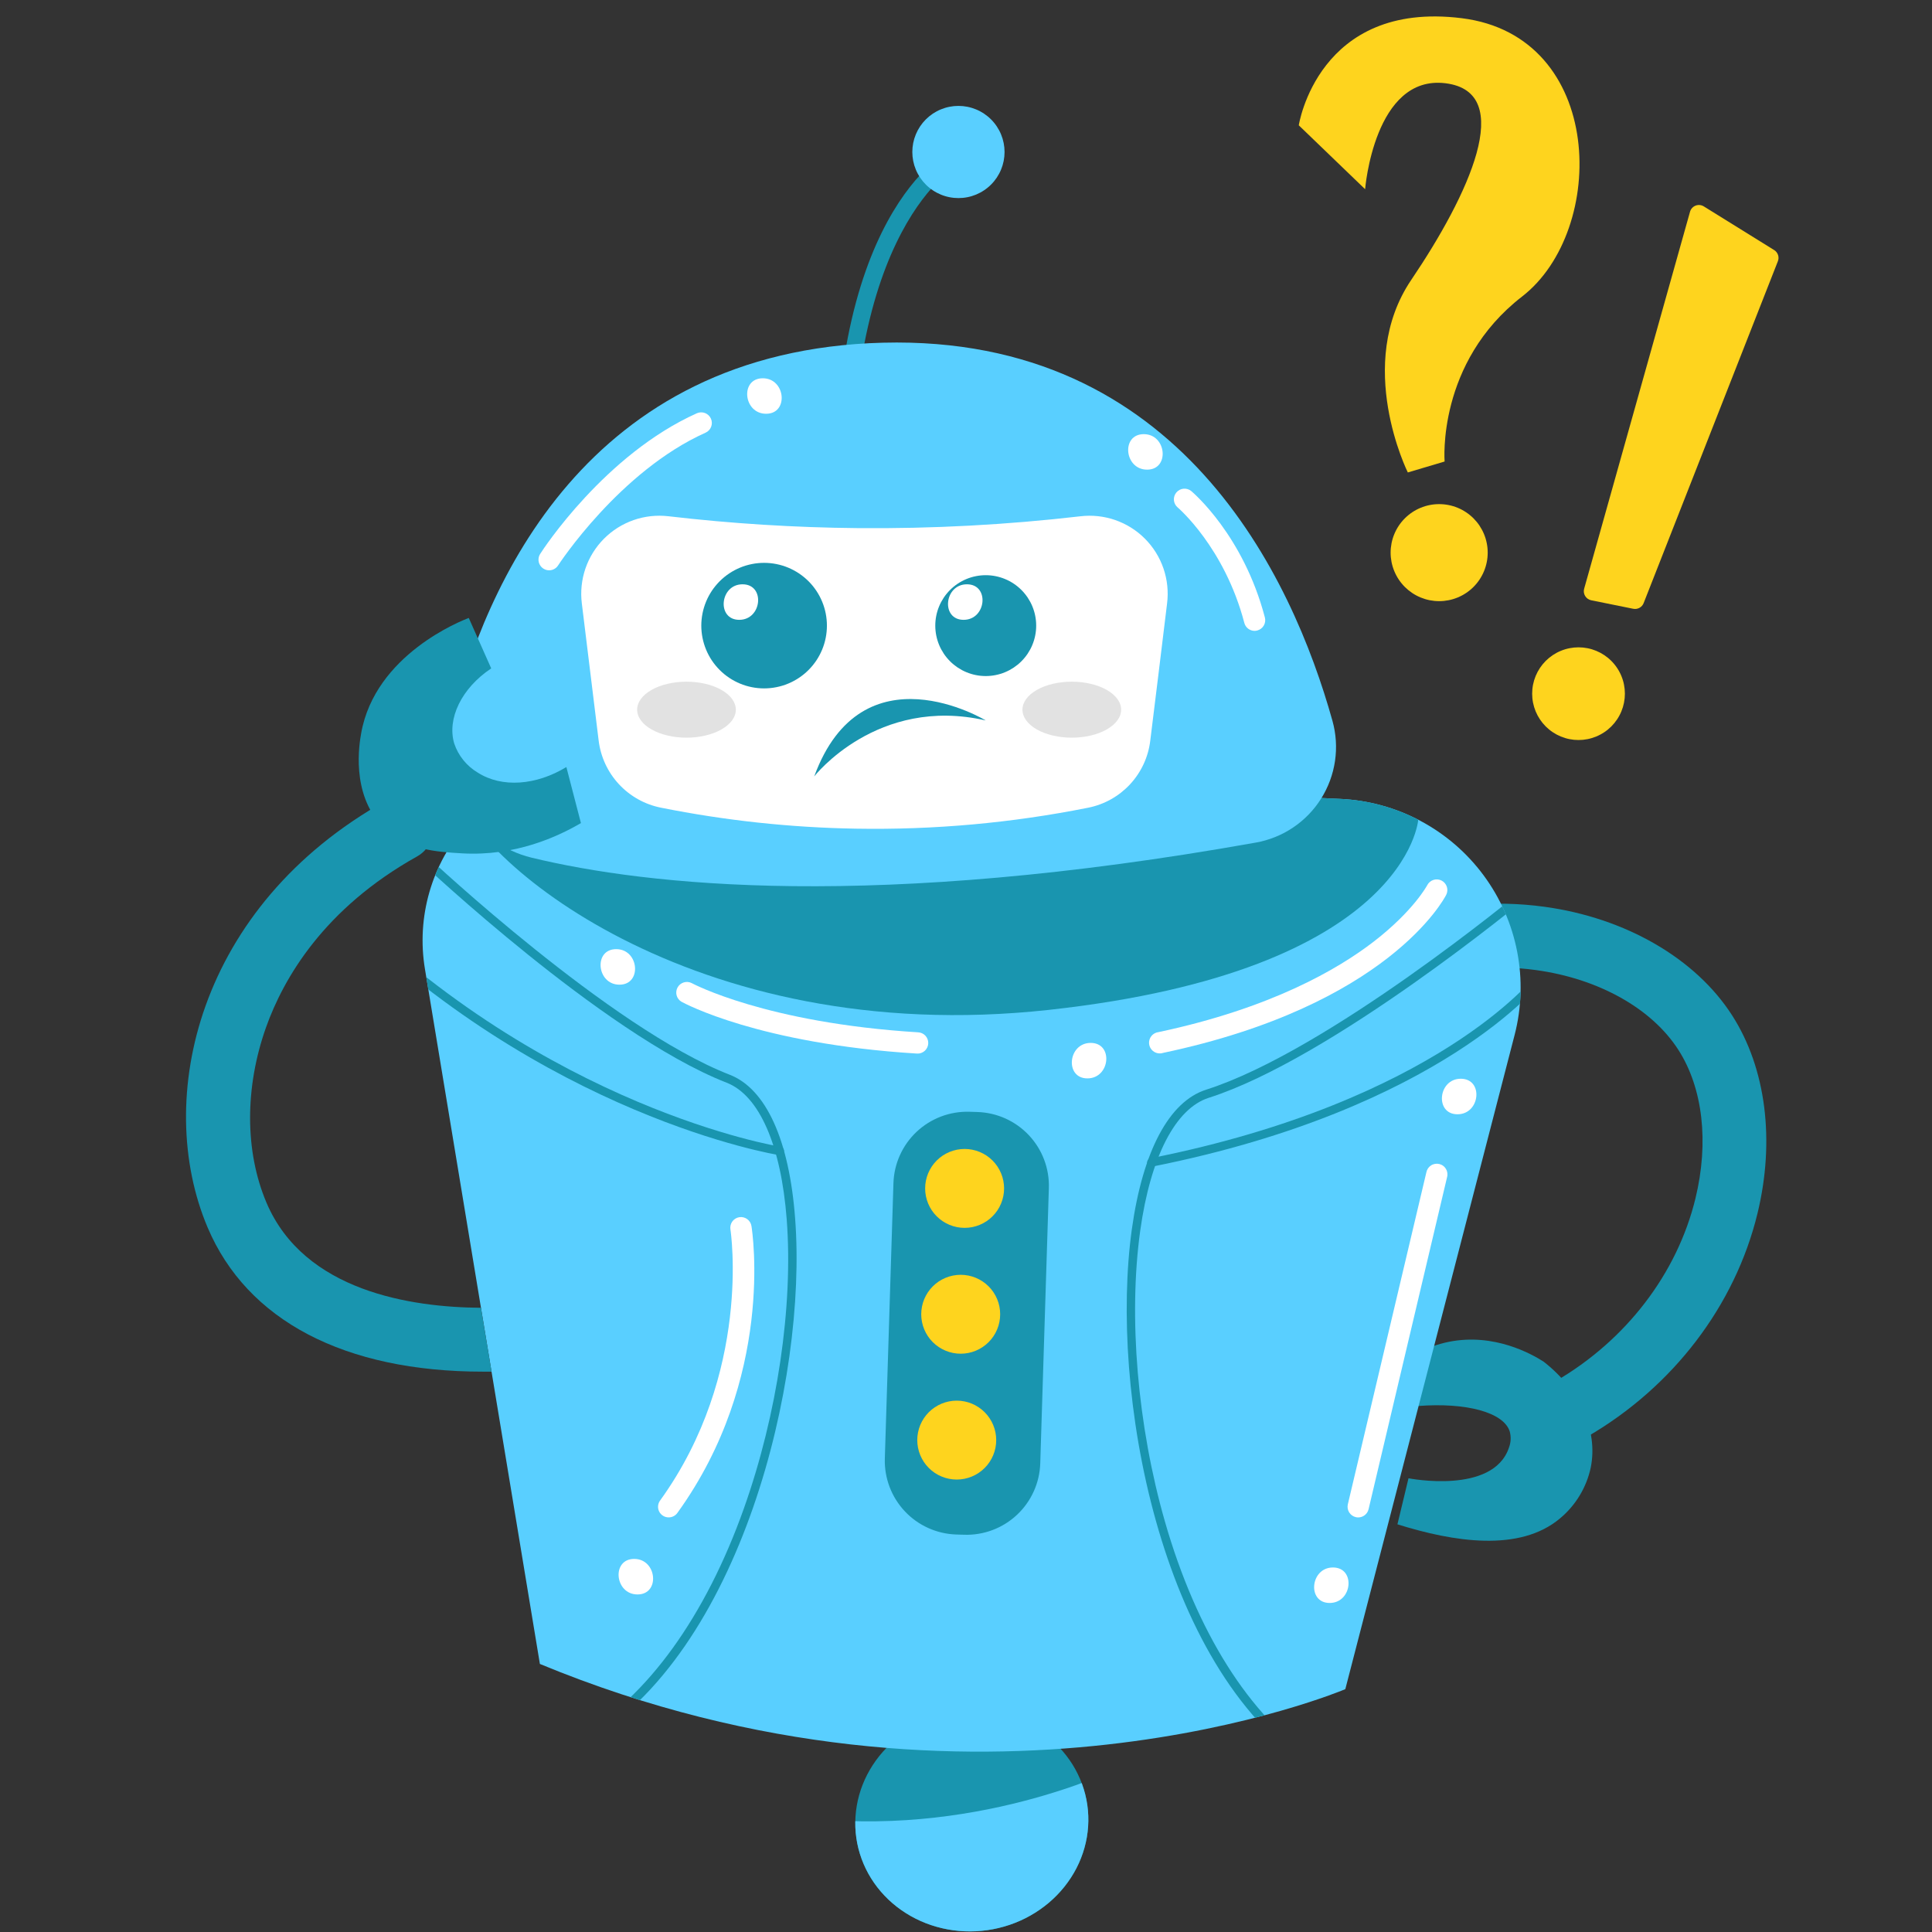 <svg xmlns="http://www.w3.org/2000/svg" xmlns:xlink="http://www.w3.org/1999/xlink" width="1080" zoomAndPan="magnify" viewBox="0 0 810 810" height="1080" preserveAspectRatio="xMidYMid meet" version="1.0"><rect x="0" y="0" width="810" height="810" fill="#333333" stroke="none"/><defs><clipPath id="id1"><path d="M 358 717 L 457 717 L 457 810 L 358 810 Z M 358 717 " clip-rule="nonzero"/></clipPath><clipPath id="id2"><path d="M 455.859 756.723 C 456.285 759.719 456.402 762.727 456.199 765.75 C 456 768.777 455.488 771.758 454.668 774.695 C 453.844 777.637 452.73 780.477 451.32 783.219 C 449.906 785.957 448.23 788.547 446.285 790.984 C 444.34 793.422 442.164 795.664 439.758 797.703 C 437.352 799.742 434.762 801.547 431.988 803.109 C 429.215 804.676 426.309 805.973 423.273 807.004 C 420.238 808.031 417.133 808.773 413.953 809.227 C 410.773 809.68 407.582 809.84 404.383 809.699 C 401.18 809.562 398.027 809.129 394.926 808.402 C 391.824 807.676 388.836 806.672 385.953 805.387 C 383.074 804.098 380.355 802.559 377.805 800.762 C 375.254 798.969 372.918 796.953 370.797 794.715 C 368.676 792.477 366.809 790.062 365.195 787.473 C 363.582 784.879 362.258 782.16 361.219 779.312 C 360.176 776.465 359.445 773.547 359.016 770.551 C 358.59 767.559 358.473 764.551 358.676 761.523 C 358.875 758.5 359.387 755.52 360.207 752.578 C 361.031 749.641 362.145 746.801 363.555 744.059 C 364.969 741.316 366.645 738.727 368.59 736.289 C 370.535 733.852 372.711 731.613 375.117 729.574 C 377.523 727.531 380.113 725.73 382.887 724.164 C 385.66 722.602 388.566 721.305 391.602 720.273 C 394.637 719.246 397.742 718.504 400.922 718.051 C 404.102 717.594 407.293 717.438 410.492 717.578 C 413.695 717.715 416.848 718.148 419.949 718.875 C 423.051 719.602 426.039 720.605 428.922 721.891 C 431.801 723.176 434.52 724.719 437.07 726.512 C 439.621 728.309 441.957 730.324 444.078 732.562 C 446.199 734.797 448.066 737.211 449.68 739.805 C 451.293 742.395 452.617 745.117 453.656 747.965 C 454.699 750.809 455.43 753.73 455.859 756.723 Z M 455.859 756.723 " clip-rule="nonzero"/></clipPath><clipPath id="id3"><path d="M 358 740 L 457 740 L 457 810 L 358 810 Z M 358 740 " clip-rule="nonzero"/></clipPath><clipPath id="id4"><path d="M 455.859 756.723 C 456.285 759.719 456.402 762.727 456.199 765.75 C 456 768.777 455.488 771.758 454.668 774.695 C 453.844 777.637 452.73 780.477 451.32 783.219 C 449.906 785.957 448.23 788.547 446.285 790.984 C 444.34 793.422 442.164 795.664 439.758 797.703 C 437.352 799.742 434.762 801.547 431.988 803.109 C 429.215 804.676 426.309 805.973 423.273 807.004 C 420.238 808.031 417.133 808.773 413.953 809.227 C 410.773 809.68 407.582 809.84 404.383 809.699 C 401.18 809.562 398.027 809.129 394.926 808.402 C 391.824 807.676 388.836 806.672 385.953 805.387 C 383.074 804.098 380.355 802.559 377.805 800.762 C 375.254 798.969 372.918 796.953 370.797 794.715 C 368.676 792.477 366.809 790.062 365.195 787.473 C 363.582 784.879 362.258 782.16 361.219 779.312 C 360.176 776.465 359.445 773.547 359.016 770.551 C 358.59 767.559 358.473 764.551 358.676 761.523 C 358.875 758.5 359.387 755.52 360.207 752.578 C 361.031 749.641 362.145 746.801 363.555 744.059 C 364.969 741.316 366.645 738.727 368.59 736.289 C 370.535 733.852 372.711 731.613 375.117 729.574 C 377.523 727.531 380.113 725.73 382.887 724.164 C 385.66 722.602 388.566 721.305 391.602 720.273 C 394.637 719.246 397.742 718.504 400.922 718.051 C 404.102 717.594 407.293 717.438 410.492 717.578 C 413.695 717.715 416.848 718.148 419.949 718.875 C 423.051 719.602 426.039 720.605 428.922 721.891 C 431.801 723.176 434.52 724.719 437.07 726.512 C 439.621 728.309 441.957 730.324 444.078 732.562 C 446.199 734.797 448.066 737.211 449.68 739.805 C 451.293 742.395 452.617 745.117 453.656 747.965 C 454.699 750.809 455.43 753.73 455.859 756.723 Z M 455.859 756.723 " clip-rule="nonzero"/></clipPath><clipPath id="id5"><path d="M 177 321 L 638 321 L 638 734.73 L 177 734.73 Z M 177 321 " clip-rule="nonzero"/></clipPath><clipPath id="id6"><path d="M 635.008 433.906 L 564.031 708.184 C 564.031 708.184 410.078 773.664 226.352 697.621 L 178.152 406.23 C 177.707 403.547 177.414 400.848 177.27 398.133 C 177.125 395.418 177.133 392.703 177.293 389.988 C 177.453 387.273 177.762 384.574 178.223 381.895 C 178.68 379.215 179.289 376.57 180.043 373.957 C 180.797 371.344 181.695 368.781 182.734 366.27 C 183.773 363.754 184.949 361.309 186.266 358.926 C 187.578 356.543 189.016 354.242 190.586 352.02 C 192.156 349.801 193.844 347.672 195.648 345.637 C 197.457 343.605 199.371 341.676 201.391 339.855 C 203.41 338.035 205.527 336.332 207.738 334.746 C 209.949 333.164 212.238 331.703 214.613 330.375 C 216.984 329.043 219.426 327.852 221.93 326.793 C 224.438 325.734 226.996 324.816 229.602 324.043 C 232.211 323.27 234.855 322.641 237.531 322.16 C 240.211 321.68 242.906 321.352 245.621 321.172 C 248.336 320.992 251.051 320.965 253.77 321.086 L 561.816 334.934 C 564.754 335.062 567.676 335.359 570.582 335.812 C 573.484 336.27 576.355 336.887 579.191 337.664 C 582.027 338.438 584.812 339.371 587.547 340.453 C 590.277 341.539 592.941 342.773 595.539 344.156 C 598.133 345.539 600.645 347.059 603.07 348.723 C 605.496 350.383 607.824 352.172 610.051 354.094 C 612.277 356.016 614.387 358.051 616.387 360.207 C 618.387 362.363 620.262 364.621 622.008 366.984 C 623.758 369.348 625.367 371.801 626.844 374.344 C 628.316 376.887 629.648 379.504 630.832 382.195 C 632.016 384.887 633.043 387.633 633.922 390.441 C 634.797 393.246 635.516 396.09 636.078 398.977 C 636.637 401.863 637.035 404.77 637.273 407.699 C 637.512 410.629 637.582 413.562 637.492 416.5 C 637.402 419.438 637.152 422.363 636.734 425.273 C 636.32 428.184 635.742 431.059 635.008 433.906 Z M 635.008 433.906 " clip-rule="nonzero"/></clipPath><clipPath id="id7"><path d="M 191 321 L 595 321 L 595 426 L 191 426 Z M 191 321 " clip-rule="nonzero"/></clipPath><clipPath id="id8"><path d="M 635.008 433.906 L 564.031 708.184 C 564.031 708.184 410.078 773.664 226.352 697.621 L 178.152 406.23 C 177.707 403.547 177.414 400.848 177.27 398.133 C 177.125 395.418 177.133 392.703 177.293 389.988 C 177.453 387.273 177.762 384.574 178.223 381.895 C 178.68 379.215 179.289 376.57 180.043 373.957 C 180.797 371.344 181.695 368.781 182.734 366.27 C 183.773 363.754 184.949 361.309 186.266 358.926 C 187.578 356.543 189.016 354.242 190.586 352.02 C 192.156 349.801 193.844 347.672 195.648 345.637 C 197.457 343.605 199.371 341.676 201.391 339.855 C 203.41 338.035 205.527 336.332 207.738 334.746 C 209.949 333.164 212.238 331.703 214.613 330.375 C 216.984 329.043 219.426 327.852 221.93 326.793 C 224.438 325.734 226.996 324.816 229.602 324.043 C 232.211 323.27 234.855 322.641 237.531 322.16 C 240.211 321.68 242.906 321.352 245.621 321.172 C 248.336 320.992 251.051 320.965 253.77 321.086 L 561.816 334.934 C 564.754 335.062 567.676 335.359 570.582 335.812 C 573.484 336.27 576.355 336.887 579.191 337.664 C 582.027 338.438 584.812 339.371 587.547 340.453 C 590.277 341.539 592.941 342.773 595.539 344.156 C 598.133 345.539 600.645 347.059 603.07 348.723 C 605.496 350.383 607.824 352.172 610.051 354.094 C 612.277 356.016 614.387 358.051 616.387 360.207 C 618.387 362.363 620.262 364.621 622.008 366.984 C 623.758 369.348 625.367 371.801 626.844 374.344 C 628.316 376.887 629.648 379.504 630.832 382.195 C 632.016 384.887 633.043 387.633 633.922 390.441 C 634.797 393.246 635.516 396.09 636.078 398.977 C 636.637 401.863 637.035 404.77 637.273 407.699 C 637.512 410.629 637.582 413.562 637.492 416.5 C 637.402 419.438 637.152 422.363 636.734 425.273 C 636.32 428.184 635.742 431.059 635.008 433.906 Z M 635.008 433.906 " clip-rule="nonzero"/></clipPath><clipPath id="id9"><path d="M 472 373 L 638 373 L 638 734.73 L 472 734.73 Z M 472 373 " clip-rule="nonzero"/></clipPath><clipPath id="id10"><path d="M 635.008 433.906 L 564.031 708.184 C 564.031 708.184 410.078 773.664 226.352 697.621 L 178.152 406.23 C 177.707 403.547 177.414 400.848 177.27 398.133 C 177.125 395.418 177.133 392.703 177.293 389.988 C 177.453 387.273 177.762 384.574 178.223 381.895 C 178.68 379.215 179.289 376.57 180.043 373.957 C 180.797 371.344 181.695 368.781 182.734 366.27 C 183.773 363.754 184.949 361.309 186.266 358.926 C 187.578 356.543 189.016 354.242 190.586 352.02 C 192.156 349.801 193.844 347.672 195.648 345.637 C 197.457 343.605 199.371 341.676 201.391 339.855 C 203.41 338.035 205.527 336.332 207.738 334.746 C 209.949 333.164 212.238 331.703 214.613 330.375 C 216.984 329.043 219.426 327.852 221.93 326.793 C 224.438 325.734 226.996 324.816 229.602 324.043 C 232.211 323.27 234.855 322.641 237.531 322.16 C 240.211 321.68 242.906 321.352 245.621 321.172 C 248.336 320.992 251.051 320.965 253.77 321.086 L 561.816 334.934 C 564.754 335.062 567.676 335.359 570.582 335.812 C 573.484 336.27 576.355 336.887 579.191 337.664 C 582.027 338.438 584.812 339.371 587.547 340.453 C 590.277 341.539 592.941 342.773 595.539 344.156 C 598.133 345.539 600.645 347.059 603.07 348.723 C 605.496 350.383 607.824 352.172 610.051 354.094 C 612.277 356.016 614.387 358.051 616.387 360.207 C 618.387 362.363 620.262 364.621 622.008 366.984 C 623.758 369.348 625.367 371.801 626.844 374.344 C 628.316 376.887 629.648 379.504 630.832 382.195 C 632.016 384.887 633.043 387.633 633.922 390.441 C 634.797 393.246 635.516 396.09 636.078 398.977 C 636.637 401.863 637.035 404.77 637.273 407.699 C 637.512 410.629 637.582 413.562 637.492 416.5 C 637.402 419.438 637.152 422.363 636.734 425.273 C 636.32 428.184 635.742 431.059 635.008 433.906 Z M 635.008 433.906 " clip-rule="nonzero"/></clipPath><clipPath id="id11"><path d="M 177 358 L 334 358 L 334 732 L 177 732 Z M 177 358 " clip-rule="nonzero"/></clipPath><clipPath id="id12"><path d="M 635.008 433.906 L 564.031 708.184 C 564.031 708.184 410.078 773.664 226.352 697.621 L 178.152 406.23 C 177.707 403.547 177.414 400.848 177.27 398.133 C 177.125 395.418 177.133 392.703 177.293 389.988 C 177.453 387.273 177.762 384.574 178.223 381.895 C 178.68 379.215 179.289 376.57 180.043 373.957 C 180.797 371.344 181.695 368.781 182.734 366.27 C 183.773 363.754 184.949 361.309 186.266 358.926 C 187.578 356.543 189.016 354.242 190.586 352.02 C 192.156 349.801 193.844 347.672 195.648 345.637 C 197.457 343.605 199.371 341.676 201.391 339.855 C 203.41 338.035 205.527 336.332 207.738 334.746 C 209.949 333.164 212.238 331.703 214.613 330.375 C 216.984 329.043 219.426 327.852 221.93 326.793 C 224.438 325.734 226.996 324.816 229.602 324.043 C 232.211 323.27 234.855 322.641 237.531 322.16 C 240.211 321.68 242.906 321.352 245.621 321.172 C 248.336 320.992 251.051 320.965 253.77 321.086 L 561.816 334.934 C 564.754 335.062 567.676 335.359 570.582 335.812 C 573.484 336.27 576.355 336.887 579.191 337.664 C 582.027 338.438 584.812 339.371 587.547 340.453 C 590.277 341.539 592.941 342.773 595.539 344.156 C 598.133 345.539 600.645 347.059 603.07 348.723 C 605.496 350.383 607.824 352.172 610.051 354.094 C 612.277 356.016 614.387 358.051 616.387 360.207 C 618.387 362.363 620.262 364.621 622.008 366.984 C 623.758 369.348 625.367 371.801 626.844 374.344 C 628.316 376.887 629.648 379.504 630.832 382.195 C 632.016 384.887 633.043 387.633 633.922 390.441 C 634.797 393.246 635.516 396.09 636.078 398.977 C 636.637 401.863 637.035 404.77 637.273 407.699 C 637.512 410.629 637.582 413.562 637.492 416.5 C 637.402 419.438 637.152 422.363 636.734 425.273 C 636.32 428.184 635.742 431.059 635.008 433.906 Z M 635.008 433.906 " clip-rule="nonzero"/></clipPath><clipPath id="id13"><path d="M 480 408 L 638 408 L 638 490 L 480 490 Z M 480 408 " clip-rule="nonzero"/></clipPath><clipPath id="id14"><path d="M 635.008 433.906 L 564.031 708.184 C 564.031 708.184 410.078 773.664 226.352 697.621 L 178.152 406.23 C 177.707 403.547 177.414 400.848 177.27 398.133 C 177.125 395.418 177.133 392.703 177.293 389.988 C 177.453 387.273 177.762 384.574 178.223 381.895 C 178.68 379.215 179.289 376.57 180.043 373.957 C 180.797 371.344 181.695 368.781 182.734 366.27 C 183.773 363.754 184.949 361.309 186.266 358.926 C 187.578 356.543 189.016 354.242 190.586 352.02 C 192.156 349.801 193.844 347.672 195.648 345.637 C 197.457 343.605 199.371 341.676 201.391 339.855 C 203.41 338.035 205.527 336.332 207.738 334.746 C 209.949 333.164 212.238 331.703 214.613 330.375 C 216.984 329.043 219.426 327.852 221.93 326.793 C 224.438 325.734 226.996 324.816 229.602 324.043 C 232.211 323.27 234.855 322.641 237.531 322.16 C 240.211 321.68 242.906 321.352 245.621 321.172 C 248.336 320.992 251.051 320.965 253.77 321.086 L 561.816 334.934 C 564.754 335.062 567.676 335.359 570.582 335.812 C 573.484 336.27 576.355 336.887 579.191 337.664 C 582.027 338.438 584.812 339.371 587.547 340.453 C 590.277 341.539 592.941 342.773 595.539 344.156 C 598.133 345.539 600.645 347.059 603.07 348.723 C 605.496 350.383 607.824 352.172 610.051 354.094 C 612.277 356.016 614.387 358.051 616.387 360.207 C 618.387 362.363 620.262 364.621 622.008 366.984 C 623.758 369.348 625.367 371.801 626.844 374.344 C 628.316 376.887 629.648 379.504 630.832 382.195 C 632.016 384.887 633.043 387.633 633.922 390.441 C 634.797 393.246 635.516 396.09 636.078 398.977 C 636.637 401.863 637.035 404.77 637.273 407.699 C 637.512 410.629 637.582 413.562 637.492 416.5 C 637.402 419.438 637.152 422.363 636.734 425.273 C 636.32 428.184 635.742 431.059 635.008 433.906 Z M 635.008 433.906 " clip-rule="nonzero"/></clipPath><clipPath id="id15"><path d="M 177 377 L 329 377 L 329 485 L 177 485 Z M 177 377 " clip-rule="nonzero"/></clipPath><clipPath id="id16"><path d="M 635.008 433.906 L 564.031 708.184 C 564.031 708.184 410.078 773.664 226.352 697.621 L 178.152 406.23 C 177.707 403.547 177.414 400.848 177.27 398.133 C 177.125 395.418 177.133 392.703 177.293 389.988 C 177.453 387.273 177.762 384.574 178.223 381.895 C 178.68 379.215 179.289 376.57 180.043 373.957 C 180.797 371.344 181.695 368.781 182.734 366.27 C 183.773 363.754 184.949 361.309 186.266 358.926 C 187.578 356.543 189.016 354.242 190.586 352.02 C 192.156 349.801 193.844 347.672 195.648 345.637 C 197.457 343.605 199.371 341.676 201.391 339.855 C 203.41 338.035 205.527 336.332 207.738 334.746 C 209.949 333.164 212.238 331.703 214.613 330.375 C 216.984 329.043 219.426 327.852 221.93 326.793 C 224.438 325.734 226.996 324.816 229.602 324.043 C 232.211 323.27 234.855 322.641 237.531 322.16 C 240.211 321.68 242.906 321.352 245.621 321.172 C 248.336 320.992 251.051 320.965 253.77 321.086 L 561.816 334.934 C 564.754 335.062 567.676 335.359 570.582 335.812 C 573.484 336.27 576.355 336.887 579.191 337.664 C 582.027 338.438 584.812 339.371 587.547 340.453 C 590.277 341.539 592.941 342.773 595.539 344.156 C 598.133 345.539 600.645 347.059 603.07 348.723 C 605.496 350.383 607.824 352.172 610.051 354.094 C 612.277 356.016 614.387 358.051 616.387 360.207 C 618.387 362.363 620.262 364.621 622.008 366.984 C 623.758 369.348 625.367 371.801 626.844 374.344 C 628.316 376.887 629.648 379.504 630.832 382.195 C 632.016 384.887 633.043 387.633 633.922 390.441 C 634.797 393.246 635.516 396.09 636.078 398.977 C 636.637 401.863 637.035 404.77 637.273 407.699 C 637.512 410.629 637.582 413.562 637.492 416.5 C 637.402 419.438 637.152 422.363 636.734 425.273 C 636.32 428.184 635.742 431.059 635.008 433.906 Z M 635.008 433.906 " clip-rule="nonzero"/></clipPath></defs><path fill="#1995af" d="M 658.75 604.16 C 658.016 604.164 657.289 604.105 656.562 603.988 C 655.84 603.871 655.129 603.695 654.434 603.465 C 653.742 603.23 653.07 602.941 652.422 602.598 C 651.773 602.254 651.156 601.859 650.574 601.414 C 649.992 600.969 649.449 600.48 648.945 599.945 C 648.445 599.414 647.988 598.844 647.582 598.234 C 647.172 597.625 646.816 596.988 646.512 596.32 C 646.207 595.652 645.961 594.965 645.77 594.258 C 645.582 593.551 645.449 592.832 645.375 592.102 C 645.305 591.371 645.289 590.641 645.34 589.91 C 645.387 589.18 645.492 588.457 645.66 587.742 C 645.824 587.027 646.051 586.332 646.328 585.656 C 646.609 584.98 646.945 584.328 647.332 583.707 C 647.719 583.086 648.156 582.5 648.641 581.949 C 649.121 581.398 649.648 580.891 650.215 580.426 C 650.781 579.961 651.383 579.547 652.02 579.18 C 681.727 561.961 703.145 533.984 710.824 502.457 C 716.555 478.887 713.945 456.191 703.684 440.188 C 692.543 422.789 670.176 410.266 643.844 406.695 C 609.016 401.949 573.293 413.332 545.855 437.918 C 545.211 438.551 544.508 439.113 543.75 439.605 C 542.988 440.094 542.188 440.504 541.344 440.832 C 540.504 441.16 539.637 441.402 538.742 441.555 C 537.852 441.707 536.953 441.77 536.051 441.738 C 535.148 441.711 534.254 441.59 533.375 441.383 C 532.496 441.172 531.645 440.875 530.824 440.492 C 530.008 440.109 529.234 439.652 528.508 439.113 C 527.781 438.574 527.117 437.969 526.512 437.293 C 525.91 436.621 525.379 435.895 524.922 435.113 C 524.465 434.332 524.094 433.516 523.805 432.66 C 523.512 431.805 523.312 430.926 523.199 430.031 C 523.086 429.133 523.066 428.234 523.133 427.332 C 523.203 426.43 523.363 425.547 523.613 424.676 C 523.863 423.809 524.195 422.973 524.613 422.172 C 525.035 421.371 525.527 420.617 526.098 419.918 C 526.668 419.215 527.305 418.578 528.004 418.008 C 561.297 388.156 604.766 374.363 647.484 380.164 C 681.492 384.801 710.949 401.844 726.246 425.77 C 740.402 447.875 744.258 478.137 736.832 508.754 C 727.441 547.383 701.414 581.5 665.426 602.359 C 663.363 603.559 661.137 604.16 658.75 604.16 Z M 658.75 604.16 " fill-opacity="1" fill-rule="nonzero"/><path fill="#1995af" d="M 355.023 239.402 C 354.574 239.402 354.137 239.324 353.715 239.16 C 353.297 238.996 352.922 238.762 352.59 238.453 C 352.258 238.148 351.996 237.793 351.797 237.387 C 351.602 236.98 351.488 236.551 351.453 236.102 C 341.172 95.039 395.137 64.812 397.438 63.512 C 397.648 63.379 397.863 63.273 398.094 63.188 C 398.324 63.102 398.559 63.043 398.801 63.008 C 399.043 62.969 399.285 62.957 399.531 62.973 C 399.777 62.984 400.016 63.023 400.254 63.086 C 400.488 63.148 400.715 63.234 400.934 63.348 C 401.152 63.457 401.359 63.586 401.551 63.738 C 401.742 63.891 401.918 64.062 402.074 64.25 C 402.23 64.438 402.367 64.637 402.48 64.855 C 402.598 65.07 402.691 65.293 402.758 65.531 C 402.828 65.766 402.871 66.004 402.891 66.246 C 402.91 66.492 402.906 66.734 402.875 66.977 C 402.844 67.219 402.789 67.457 402.711 67.688 C 402.633 67.922 402.531 68.141 402.406 68.352 C 402.281 68.562 402.137 68.758 401.973 68.938 C 401.809 69.121 401.625 69.281 401.426 69.426 C 401.23 69.57 401.02 69.691 400.797 69.789 C 400.117 70.164 348.688 100.016 358.578 235.566 C 358.609 236.039 358.555 236.5 358.406 236.949 C 358.254 237.398 358.027 237.801 357.715 238.16 C 357.406 238.516 357.039 238.801 356.617 239.016 C 356.195 239.227 355.746 239.352 355.273 239.383 Z M 355.023 239.402 " fill-opacity="1" fill-rule="nonzero"/><path fill="#59cfff" d="M 421.164 63.723 C 421.164 64.355 421.133 64.988 421.07 65.617 C 421.008 66.246 420.914 66.875 420.793 67.492 C 420.668 68.113 420.516 68.727 420.332 69.332 C 420.148 69.938 419.934 70.535 419.691 71.117 C 419.449 71.703 419.18 72.273 418.879 72.832 C 418.582 73.391 418.258 73.934 417.906 74.461 C 417.555 74.984 417.176 75.492 416.773 75.984 C 416.375 76.473 415.949 76.941 415.5 77.387 C 415.055 77.836 414.586 78.262 414.094 78.66 C 413.605 79.062 413.098 79.438 412.57 79.789 C 412.047 80.145 411.504 80.469 410.945 80.766 C 410.387 81.062 409.812 81.336 409.23 81.578 C 408.645 81.82 408.047 82.031 407.441 82.215 C 406.836 82.398 406.223 82.555 405.602 82.676 C 404.98 82.801 404.355 82.891 403.727 82.953 C 403.094 83.016 402.465 83.047 401.832 83.047 C 401.199 83.047 400.566 83.016 399.934 82.953 C 399.305 82.891 398.68 82.801 398.059 82.676 C 397.438 82.555 396.824 82.398 396.219 82.215 C 395.613 82.031 395.016 81.82 394.434 81.578 C 393.848 81.336 393.273 81.062 392.719 80.766 C 392.16 80.469 391.617 80.145 391.09 79.789 C 390.562 79.438 390.055 79.062 389.566 78.66 C 389.078 78.262 388.609 77.836 388.16 77.387 C 387.711 76.941 387.289 76.473 386.887 75.984 C 386.484 75.492 386.105 74.984 385.754 74.461 C 385.402 73.934 385.078 73.391 384.781 72.832 C 384.48 72.273 384.211 71.703 383.969 71.117 C 383.727 70.535 383.512 69.938 383.328 69.332 C 383.145 68.727 382.992 68.113 382.867 67.492 C 382.746 66.875 382.652 66.246 382.59 65.617 C 382.527 64.988 382.496 64.355 382.496 63.723 C 382.496 63.09 382.527 62.461 382.59 61.828 C 382.652 61.199 382.746 60.574 382.867 59.953 C 382.992 59.332 383.145 58.719 383.328 58.113 C 383.512 57.508 383.727 56.914 383.969 56.328 C 384.211 55.746 384.48 55.172 384.781 54.613 C 385.078 54.059 385.402 53.516 385.754 52.988 C 386.105 52.461 386.484 51.953 386.887 51.465 C 387.289 50.977 387.711 50.508 388.16 50.059 C 388.609 49.613 389.078 49.188 389.566 48.785 C 390.055 48.387 390.562 48.008 391.09 47.656 C 391.617 47.305 392.16 46.98 392.719 46.684 C 393.273 46.383 393.848 46.113 394.434 45.871 C 395.016 45.629 395.613 45.418 396.219 45.234 C 396.824 45.047 397.438 44.895 398.059 44.773 C 398.68 44.648 399.305 44.555 399.934 44.492 C 400.566 44.43 401.199 44.402 401.832 44.402 C 402.465 44.402 403.094 44.43 403.727 44.492 C 404.355 44.555 404.98 44.648 405.602 44.773 C 406.223 44.895 406.836 45.047 407.441 45.234 C 408.047 45.418 408.645 45.629 409.23 45.871 C 409.812 46.113 410.387 46.383 410.945 46.684 C 411.504 46.98 412.047 47.305 412.57 47.656 C 413.098 48.008 413.605 48.387 414.094 48.785 C 414.586 49.188 415.055 49.613 415.5 50.059 C 415.949 50.508 416.375 50.977 416.773 51.465 C 417.176 51.953 417.555 52.461 417.906 52.988 C 418.258 53.516 418.582 54.059 418.879 54.613 C 419.18 55.172 419.449 55.746 419.691 56.328 C 419.934 56.914 420.148 57.508 420.332 58.113 C 420.516 58.719 420.668 59.332 420.793 59.953 C 420.914 60.574 421.008 61.199 421.07 61.828 C 421.133 62.461 421.164 63.09 421.164 63.723 Z M 421.164 63.723 " fill-opacity="1" fill-rule="nonzero"/><g clip-path="url(#id1)"><g clip-path="url(#id2)"><path fill="#1995af" d="M 455.859 756.723 C 456.074 758.219 456.207 759.719 456.266 761.227 C 456.32 762.734 456.301 764.242 456.199 765.75 C 456.102 767.258 455.922 768.762 455.664 770.254 C 455.41 771.75 455.078 773.23 454.668 774.695 C 454.258 776.164 453.773 777.609 453.215 779.031 C 452.652 780.453 452.023 781.852 451.32 783.219 C 450.613 784.586 449.844 785.918 449 787.215 C 448.16 788.512 447.254 789.77 446.285 790.984 C 445.312 792.203 444.281 793.371 443.191 794.492 C 442.102 795.613 440.957 796.684 439.758 797.703 C 438.559 798.719 437.309 799.68 436.008 800.586 C 434.711 801.488 433.371 802.332 431.988 803.109 C 430.605 803.891 429.184 804.605 427.73 805.258 C 426.273 805.906 424.789 806.488 423.273 807.004 C 421.762 807.516 420.227 807.957 418.668 808.328 C 417.109 808.703 415.539 809 413.953 809.227 C 412.367 809.453 410.773 809.605 409.176 809.684 C 407.578 809.766 405.98 809.77 404.383 809.699 C 402.785 809.629 401.195 809.488 399.617 809.27 C 398.039 809.055 396.473 808.766 394.926 808.402 C 393.379 808.039 391.855 807.605 390.359 807.102 C 388.859 806.598 387.391 806.027 385.953 805.387 C 384.516 804.742 383.117 804.039 381.758 803.266 C 380.395 802.492 379.078 801.66 377.805 800.762 C 376.535 799.867 375.312 798.914 374.141 797.902 C 372.969 796.895 371.855 795.832 370.797 794.715 C 369.738 793.598 368.742 792.438 367.805 791.227 C 366.871 790.016 366 788.766 365.195 787.473 C 364.391 786.18 363.656 784.852 362.992 783.488 C 362.328 782.125 361.734 780.734 361.219 779.312 C 360.699 777.895 360.254 776.449 359.887 774.988 C 359.52 773.523 359.23 772.047 359.016 770.551 C 358.801 769.059 358.668 767.559 358.609 766.051 C 358.555 764.543 358.574 763.035 358.676 761.523 C 358.773 760.016 358.953 758.516 359.211 757.02 C 359.465 755.527 359.797 754.047 360.207 752.578 C 360.617 751.113 361.102 749.668 361.66 748.246 C 362.223 746.82 362.852 745.426 363.555 744.059 C 364.262 742.691 365.031 741.359 365.875 740.062 C 366.715 738.762 367.621 737.508 368.59 736.289 C 369.562 735.074 370.59 733.906 371.684 732.785 C 372.773 731.66 373.918 730.59 375.117 729.574 C 376.316 728.555 377.566 727.594 378.863 726.691 C 380.164 725.789 381.504 724.945 382.887 724.164 C 384.27 723.383 385.691 722.668 387.145 722.02 C 388.602 721.367 390.086 720.789 391.602 720.273 C 393.113 719.762 394.648 719.316 396.207 718.945 C 397.766 718.574 399.336 718.277 400.922 718.051 C 402.508 717.824 404.102 717.672 405.699 717.59 C 407.297 717.512 408.895 717.508 410.492 717.578 C 412.09 717.645 413.68 717.789 415.258 718.004 C 416.836 718.223 418.402 718.512 419.949 718.875 C 421.496 719.234 423.016 719.668 424.516 720.172 C 426.016 720.676 427.484 721.25 428.922 721.891 C 430.359 722.531 431.758 723.238 433.117 724.012 C 434.48 724.785 435.797 725.617 437.07 726.512 C 438.34 727.41 439.562 728.363 440.734 729.371 C 441.906 730.383 443.02 731.445 444.078 732.562 C 445.137 733.676 446.133 734.84 447.07 736.051 C 448.004 737.262 448.875 738.512 449.68 739.805 C 450.484 741.098 451.219 742.426 451.883 743.789 C 452.547 745.152 453.141 746.543 453.656 747.965 C 454.176 749.383 454.621 750.824 454.988 752.289 C 455.355 753.754 455.645 755.23 455.859 756.723 Z M 455.859 756.723 " fill-opacity="1" fill-rule="nonzero"/></g></g><g clip-path="url(#id3)"><g clip-path="url(#id4)"><path fill="#59cfff" d="M 471.379 740.086 C 471.379 740.086 413.398 769.723 341.062 762.477 L 363.664 803.855 C 363.664 803.855 402.383 825.855 404.723 825.531 C 407.062 825.211 471.953 797.43 471.953 797.43 Z M 471.379 740.086 " fill-opacity="1" fill-rule="nonzero"/></g></g><path fill="#1995af" d="M 647.145 570.863 C 662.355 582.695 670.066 599.734 666.926 615.293 C 666.48 617.363 665.867 619.383 665.086 621.352 C 664.305 623.32 663.363 625.211 662.27 627.023 C 661.172 628.84 659.934 630.547 658.551 632.152 C 657.168 633.762 655.664 635.242 654.035 636.598 C 637.098 650.871 609.406 646.445 585.879 639.078 L 590.52 619.773 C 590.52 619.773 625.957 626.801 632.633 606.941 C 633.457 604.723 633.57 602.469 632.973 600.18 C 630.438 592.117 614.781 587.922 594.449 589.477 C 594.316 582.113 594.199 574.742 594.09 567.367 C 598.324 565.105 602.793 563.5 607.5 562.551 C 626.438 558.785 642.148 567.672 647.145 570.863 Z M 647.145 570.863 " fill-opacity="1" fill-rule="nonzero"/><g clip-path="url(#id5)"><g clip-path="url(#id6)"><path fill="#59cfff" d="M 635.008 433.906 L 564.031 708.184 C 564.031 708.184 410.078 773.664 226.352 697.621 L 178.152 406.23 C 177.93 404.891 177.746 403.547 177.598 402.195 C 177.449 400.844 177.34 399.492 177.27 398.133 C 177.199 396.777 177.164 395.418 177.168 394.059 C 177.172 392.703 177.215 391.344 177.293 389.988 C 177.371 388.633 177.488 387.277 177.645 385.93 C 177.801 384.578 177.992 383.234 178.223 381.895 C 178.453 380.559 178.719 379.227 179.023 377.902 C 179.324 376.578 179.664 375.262 180.043 373.957 C 180.418 372.652 180.832 371.355 181.281 370.074 C 181.73 368.793 182.215 367.523 182.734 366.27 C 183.254 365.012 183.809 363.773 184.398 362.547 C 184.984 361.324 185.609 360.117 186.266 358.926 C 186.918 357.734 187.609 356.566 188.328 355.414 C 189.051 354.262 189.801 353.129 190.586 352.02 C 191.371 350.91 192.184 349.824 193.027 348.758 C 193.875 347.695 194.746 346.652 195.648 345.637 C 196.551 344.621 197.48 343.633 198.438 342.668 C 199.398 341.703 200.379 340.766 201.391 339.855 C 202.398 338.945 203.434 338.066 204.492 337.215 C 205.551 336.363 206.633 335.539 207.738 334.746 C 208.84 333.957 209.969 333.195 211.113 332.465 C 212.262 331.734 213.426 331.039 214.613 330.375 C 215.797 329.711 217 329.078 218.223 328.48 C 219.441 327.883 220.68 327.32 221.93 326.793 C 223.184 326.262 224.449 325.77 225.73 325.309 C 227.008 324.852 228.301 324.43 229.602 324.043 C 230.906 323.656 232.219 323.305 233.539 322.992 C 234.863 322.68 236.195 322.402 237.531 322.16 C 238.871 321.922 240.215 321.719 241.562 321.555 C 242.91 321.391 244.266 321.262 245.621 321.172 C 246.977 321.082 248.336 321.031 249.695 321.016 C 251.055 321 252.41 321.023 253.77 321.086 L 561.816 334.934 C 563.285 334.996 564.75 335.105 566.211 335.25 C 567.672 335.398 569.129 335.586 570.582 335.812 C 572.031 336.043 573.477 336.309 574.91 336.617 C 576.348 336.926 577.773 337.273 579.191 337.664 C 580.609 338.051 582.016 338.477 583.406 338.941 C 584.801 339.41 586.18 339.914 587.547 340.453 C 588.91 340.996 590.262 341.578 591.594 342.195 C 592.926 342.812 594.242 343.465 595.539 344.156 C 596.836 344.848 598.113 345.574 599.367 346.336 C 600.625 347.098 601.859 347.891 603.07 348.723 C 604.281 349.551 605.469 350.414 606.633 351.312 C 607.797 352.207 608.938 353.133 610.051 354.094 C 611.16 355.055 612.246 356.043 613.305 357.062 C 614.359 358.082 615.391 359.129 616.387 360.207 C 617.387 361.285 618.355 362.387 619.293 363.52 C 620.23 364.648 621.137 365.805 622.008 366.984 C 622.883 368.168 623.723 369.371 624.527 370.598 C 625.336 371.824 626.105 373.074 626.844 374.344 C 627.582 375.617 628.281 376.906 628.945 378.215 C 629.609 379.523 630.238 380.852 630.832 382.195 C 631.422 383.539 631.977 384.898 632.492 386.273 C 633.008 387.648 633.484 389.039 633.922 390.441 C 634.359 391.84 634.758 393.254 635.117 394.68 C 635.477 396.102 635.797 397.535 636.078 398.977 C 636.359 400.418 636.598 401.867 636.797 403.32 C 636.996 404.777 637.156 406.234 637.273 407.699 C 637.391 409.164 637.469 410.629 637.508 412.098 C 637.543 413.566 637.539 415.031 637.492 416.5 C 637.449 417.969 637.363 419.434 637.238 420.898 C 637.109 422.359 636.941 423.816 636.734 425.273 C 636.527 426.727 636.281 428.172 635.992 429.613 C 635.703 431.051 635.375 432.484 635.008 433.906 Z M 635.008 433.906 " fill-opacity="1" fill-rule="nonzero"/></g></g><g clip-path="url(#id7)"><g clip-path="url(#id8)"><path fill="#1995af" d="M 594.609 343.605 C 594.609 343.605 590.324 406.961 439.586 423.414 C 288.848 439.863 196.609 358.379 191.449 331.008 C 186.293 303.637 280.406 290.449 280.406 290.449 L 471.289 280.297 C 471.289 280.297 558.602 278.996 594.609 343.605 Z M 594.609 343.605 " fill-opacity="1" fill-rule="nonzero"/></g></g><g clip-path="url(#id9)"><g clip-path="url(#id10)"><path fill="#1995af" d="M 550.141 740.781 C 549.785 740.777 549.457 740.676 549.16 740.477 C 485.859 698.547 465.148 582.82 474.523 515.41 C 479.094 482.598 490.16 461.793 505.691 456.852 C 556.711 440.598 636.898 374.312 637.703 373.652 C 637.887 373.5 638.09 373.387 638.316 373.316 C 638.543 373.246 638.773 373.223 639.008 373.246 C 639.246 373.266 639.469 373.332 639.68 373.441 C 639.887 373.555 640.07 373.699 640.219 373.883 C 640.371 374.066 640.484 374.27 640.555 374.496 C 640.625 374.723 640.648 374.953 640.625 375.188 C 640.605 375.426 640.539 375.648 640.426 375.855 C 640.316 376.066 640.172 376.246 639.988 376.398 C 639.168 377.059 558.461 443.789 506.781 460.258 C 492.836 464.703 482.375 484.988 478.055 515.91 C 473.023 552.129 476.879 597.719 488.395 637.898 C 501.637 684.094 523.918 719.477 551.121 737.496 C 551.457 737.711 551.691 738.008 551.828 738.379 C 551.965 738.75 551.977 739.129 551.863 739.508 C 551.75 739.887 551.535 740.195 551.215 740.43 C 550.895 740.668 550.539 740.785 550.141 740.781 Z M 550.141 740.781 " fill-opacity="1" fill-rule="nonzero"/></g></g><g clip-path="url(#id11)"><g clip-path="url(#id12)"><path fill="#1995af" d="M 243.934 731.164 C 243.617 731.16 243.32 731.082 243.047 730.922 C 242.773 730.762 242.559 730.547 242.398 730.27 C 242.277 730.066 242.203 729.848 242.172 729.613 C 242.137 729.379 242.152 729.145 242.211 728.914 C 242.273 728.688 242.375 728.477 242.52 728.289 C 242.66 728.102 242.836 727.945 243.043 727.828 C 271.336 711.535 295.828 677.637 311.895 632.367 C 325.891 593.008 332.602 547.723 329.836 511.27 C 327.461 480.137 318.285 459.242 304.648 453.926 C 278.191 443.648 244.863 419.148 221.566 400.398 C 196.379 380.145 177.133 362.07 176.938 361.891 C 176.746 361.734 176.594 361.547 176.48 361.328 C 176.367 361.105 176.301 360.871 176.285 360.625 C 176.27 360.379 176.305 360.137 176.387 359.906 C 176.473 359.672 176.598 359.465 176.77 359.285 C 176.938 359.105 177.137 358.965 177.367 358.871 C 177.594 358.773 177.832 358.727 178.082 358.727 C 178.328 358.727 178.566 358.781 178.793 358.879 C 179.02 358.98 179.215 359.121 179.383 359.305 C 180.148 360.02 256.02 431.176 305.934 450.59 C 321.125 456.492 330.926 477.941 333.371 510.984 C 338.527 578.789 310.609 692.98 244.809 730.949 C 244.535 731.098 244.242 731.168 243.934 731.164 Z M 243.934 731.164 " fill-opacity="1" fill-rule="nonzero"/></g></g><g clip-path="url(#id13)"><g clip-path="url(#id14)"><path fill="#1995af" d="M 482.895 489.145 C 482.656 489.168 482.426 489.145 482.199 489.074 C 481.973 489.004 481.77 488.891 481.586 488.742 C 481.402 488.59 481.254 488.41 481.145 488.199 C 481.035 487.988 480.969 487.766 480.945 487.531 C 480.922 487.293 480.945 487.062 481.016 486.836 C 481.086 486.609 481.195 486.406 481.348 486.223 C 481.496 486.039 481.676 485.891 481.887 485.781 C 482.098 485.668 482.32 485.602 482.555 485.578 C 602.465 461.652 643.219 409.641 643.684 409.121 C 643.82 408.922 643.996 408.758 644.199 408.629 C 644.406 408.496 644.629 408.414 644.871 408.375 C 645.113 408.34 645.352 408.348 645.586 408.406 C 645.824 408.469 646.039 408.57 646.23 408.719 C 646.426 408.867 646.582 409.047 646.703 409.258 C 646.824 409.469 646.898 409.695 646.926 409.938 C 646.953 410.18 646.93 410.418 646.859 410.648 C 646.789 410.883 646.676 411.094 646.52 411.281 C 646.109 411.816 604.48 464.898 483.25 489.074 Z M 482.895 489.145 " fill-opacity="1" fill-rule="nonzero"/></g></g><g clip-path="url(#id15)"><g clip-path="url(#id16)"><path fill="#1995af" d="M 326.781 484.258 L 326.516 484.258 C 325.531 484.113 227.992 468.199 139.93 380.09 C 139.762 379.926 139.633 379.73 139.539 379.512 C 139.449 379.293 139.402 379.062 139.402 378.824 C 139.402 378.586 139.449 378.359 139.539 378.141 C 139.633 377.918 139.762 377.727 139.93 377.559 C 140.098 377.391 140.289 377.266 140.508 377.176 C 140.727 377.086 140.953 377.039 141.188 377.039 C 141.426 377.039 141.652 377.086 141.871 377.176 C 142.09 377.266 142.281 377.391 142.449 377.559 C 229.652 464.809 326.105 480.582 327.066 480.742 C 327.305 480.762 327.527 480.824 327.738 480.934 C 327.949 481.043 328.133 481.188 328.285 481.367 C 328.438 481.547 328.551 481.75 328.625 481.977 C 328.695 482.203 328.723 482.434 328.707 482.668 C 328.688 482.906 328.625 483.129 328.516 483.34 C 328.406 483.551 328.262 483.734 328.082 483.887 C 327.902 484.039 327.699 484.152 327.477 484.227 C 327.25 484.301 327.02 484.328 326.781 484.312 Z M 326.781 484.258 " fill-opacity="1" fill-rule="nonzero"/></g></g><path fill="#59cfff" d="M 526.504 353.258 C 527.902 353.008 529.277 352.691 530.641 352.297 C 532 351.906 533.34 351.445 534.652 350.914 C 535.965 350.387 537.25 349.789 538.5 349.125 C 539.75 348.461 540.965 347.73 542.141 346.941 C 543.312 346.152 544.445 345.301 545.531 344.391 C 546.617 343.484 547.656 342.52 548.641 341.504 C 549.625 340.488 550.559 339.422 551.434 338.309 C 552.309 337.195 553.121 336.039 553.875 334.84 C 554.629 333.645 555.32 332.41 555.945 331.137 C 556.57 329.867 557.129 328.566 557.621 327.238 C 558.109 325.91 558.531 324.559 558.879 323.188 C 559.227 321.816 559.504 320.43 559.711 319.027 C 559.914 317.629 560.043 316.219 560.102 314.805 C 560.16 313.391 560.145 311.977 560.055 310.562 C 559.965 309.148 559.801 307.746 559.562 306.348 C 559.328 304.953 559.02 303.574 558.637 302.207 C 541.805 242.008 494.871 140.484 370.215 143.676 C 245.559 146.871 203.18 245.684 188.969 303.797 C 188.609 305.266 188.324 306.75 188.109 308.246 C 187.898 309.742 187.758 311.246 187.695 312.758 C 187.629 314.266 187.637 315.777 187.719 317.285 C 187.805 318.797 187.961 320.297 188.191 321.793 C 188.422 323.285 188.727 324.766 189.102 326.23 C 189.48 327.695 189.926 329.137 190.445 330.559 C 190.961 331.98 191.551 333.371 192.203 334.734 C 192.859 336.098 193.578 337.422 194.363 338.715 C 195.152 340.008 195.996 341.258 196.906 342.469 C 197.812 343.676 198.781 344.84 199.801 345.953 C 200.824 347.066 201.898 348.129 203.027 349.137 C 204.152 350.145 205.328 351.094 206.547 351.988 C 207.77 352.883 209.031 353.715 210.332 354.484 C 211.633 355.254 212.973 355.957 214.344 356.594 C 215.715 357.23 217.113 357.801 218.543 358.301 C 219.969 358.801 221.418 359.23 222.887 359.59 C 271.371 371.297 366.414 381.824 526.504 353.258 Z M 526.504 353.258 " fill-opacity="1" fill-rule="nonzero"/><path fill="#ffffff" d="M 250.984 310.453 C 251.191 312.152 251.527 313.828 251.996 315.48 C 252.465 317.129 253.062 318.73 253.781 320.285 C 254.504 321.84 255.344 323.332 256.297 324.754 C 257.254 326.18 258.312 327.52 259.48 328.777 C 260.645 330.031 261.902 331.191 263.254 332.25 C 264.602 333.312 266.023 334.258 267.52 335.094 C 269.02 335.93 270.57 336.645 272.18 337.238 C 273.793 337.828 275.438 338.293 277.121 338.625 C 304.078 344.023 331.301 346.953 358.789 347.422 C 391.602 347.984 424.098 345.055 456.277 338.625 C 457.949 338.289 459.59 337.824 461.188 337.23 C 462.789 336.637 464.332 335.922 465.82 335.09 C 467.309 334.254 468.723 333.305 470.062 332.25 C 471.402 331.191 472.652 330.039 473.812 328.785 C 474.973 327.531 476.023 326.195 476.973 324.777 C 477.922 323.359 478.754 321.879 479.473 320.328 C 480.188 318.781 480.781 317.184 481.246 315.543 C 481.711 313.902 482.047 312.234 482.25 310.543 C 484.633 291.367 486.98 272.18 489.305 252.98 C 489.379 252.367 489.438 251.75 489.48 251.133 C 489.523 250.52 489.547 249.898 489.555 249.281 C 489.559 248.664 489.551 248.047 489.52 247.426 C 489.492 246.809 489.445 246.191 489.383 245.578 C 489.32 244.961 489.238 244.348 489.141 243.738 C 489.043 243.129 488.926 242.52 488.793 241.918 C 488.66 241.312 488.512 240.715 488.344 240.117 C 488.18 239.523 487.996 238.93 487.797 238.348 C 487.594 237.762 487.379 237.184 487.145 236.609 C 486.914 236.035 486.664 235.469 486.398 234.91 C 486.133 234.352 485.852 233.801 485.555 233.258 C 485.258 232.715 484.949 232.184 484.621 231.656 C 484.293 231.133 483.953 230.617 483.598 230.109 C 483.242 229.605 482.871 229.109 482.484 228.625 C 482.102 228.141 481.703 227.664 481.293 227.203 C 480.883 226.742 480.457 226.289 480.023 225.852 C 479.586 225.414 479.137 224.988 478.676 224.574 C 478.215 224.164 477.742 223.762 477.262 223.379 C 476.777 222.992 476.281 222.621 475.777 222.262 C 475.273 221.902 474.758 221.559 474.234 221.23 C 473.711 220.902 473.18 220.59 472.637 220.289 C 472.094 219.992 471.543 219.707 470.988 219.441 C 470.43 219.172 469.863 218.922 469.293 218.688 C 468.719 218.449 468.141 218.23 467.559 218.027 C 466.973 217.824 466.383 217.641 465.789 217.469 C 465.191 217.301 464.594 217.148 463.988 217.016 C 463.387 216.879 462.777 216.762 462.168 216.66 C 461.559 216.559 460.945 216.477 460.328 216.41 C 459.715 216.344 459.098 216.297 458.48 216.266 C 457.859 216.234 457.242 216.219 456.625 216.223 C 456.004 216.227 455.387 216.25 454.77 216.289 C 454.152 216.328 453.535 216.383 452.922 216.457 C 421.945 220.043 390.867 221.695 359.684 221.418 C 333.109 221.176 306.621 219.516 280.227 216.438 C 279.613 216.367 278.996 216.312 278.379 216.277 C 277.766 216.238 277.148 216.219 276.527 216.219 C 275.91 216.215 275.293 216.23 274.676 216.266 C 274.059 216.297 273.445 216.348 272.832 216.414 C 272.215 216.484 271.605 216.566 270.996 216.672 C 270.387 216.773 269.781 216.891 269.18 217.027 C 268.574 217.164 267.977 217.32 267.383 217.488 C 266.789 217.66 266.203 217.848 265.617 218.051 C 265.035 218.254 264.457 218.477 263.887 218.711 C 263.316 218.949 262.754 219.199 262.195 219.469 C 261.641 219.738 261.094 220.02 260.551 220.32 C 260.012 220.621 259.48 220.934 258.957 221.262 C 258.434 221.594 257.922 221.938 257.418 222.293 C 256.914 222.652 256.422 223.027 255.941 223.41 C 255.461 223.797 254.988 224.199 254.531 224.609 C 254.07 225.023 253.621 225.449 253.188 225.887 C 252.754 226.324 252.328 226.777 251.922 227.238 C 251.512 227.699 251.113 228.172 250.73 228.656 C 250.348 229.141 249.98 229.637 249.625 230.145 C 249.27 230.648 248.93 231.164 248.605 231.688 C 248.277 232.211 247.969 232.746 247.672 233.289 C 247.375 233.832 247.098 234.379 246.832 234.938 C 246.566 235.496 246.32 236.062 246.086 236.633 C 245.855 237.207 245.637 237.785 245.438 238.367 C 245.238 238.953 245.055 239.543 244.891 240.137 C 244.723 240.73 244.574 241.332 244.441 241.934 C 244.309 242.539 244.195 243.145 244.098 243.754 C 244 244.363 243.918 244.977 243.855 245.59 C 243.793 246.203 243.746 246.82 243.719 247.438 C 243.691 248.051 243.68 248.668 243.684 249.289 C 243.691 249.906 243.715 250.52 243.758 251.137 C 243.797 251.754 243.859 252.367 243.934 252.98 C 246.289 272.109 248.641 291.266 250.984 310.453 Z M 250.984 310.453 " fill-opacity="1" fill-rule="nonzero"/><path fill="#fed41e" d="M 544.52 52.535 C 544.52 52.535 552.531 0.133 612.816 7.625 C 673.102 15.121 674.012 96.574 638.148 124.316 C 602.285 152.062 605.66 193.492 605.66 193.492 L 590.234 198.078 C 590.234 198.078 567.672 152.832 591.664 117.359 C 615.656 81.887 635.934 38.637 606.051 34.906 C 576.168 31.18 572.332 79.32 572.332 79.32 Z M 544.52 52.535 " fill-opacity="1" fill-rule="nonzero"/><path fill="#fed41e" d="M 623.727 231.695 C 623.727 232.359 623.691 233.027 623.629 233.688 C 623.562 234.352 623.465 235.008 623.332 235.664 C 623.203 236.316 623.043 236.961 622.848 237.598 C 622.656 238.238 622.43 238.863 622.176 239.48 C 621.922 240.094 621.637 240.695 621.32 241.281 C 621.008 241.871 620.664 242.441 620.297 242.996 C 619.926 243.551 619.527 244.082 619.105 244.598 C 618.684 245.113 618.234 245.605 617.766 246.078 C 617.293 246.547 616.801 246.996 616.285 247.418 C 615.77 247.84 615.234 248.238 614.68 248.605 C 614.125 248.977 613.555 249.32 612.969 249.633 C 612.379 249.949 611.777 250.23 611.164 250.488 C 610.547 250.742 609.918 250.965 609.281 251.16 C 608.645 251.352 608 251.516 607.344 251.645 C 606.691 251.773 606.031 251.871 605.367 251.938 C 604.707 252.004 604.039 252.035 603.375 252.035 C 602.707 252.035 602.043 252.004 601.379 251.938 C 600.715 251.871 600.059 251.773 599.402 251.645 C 598.75 251.516 598.105 251.352 597.465 251.16 C 596.828 250.965 596.203 250.742 595.586 250.488 C 594.969 250.23 594.367 249.949 593.781 249.633 C 593.191 249.32 592.621 248.977 592.066 248.605 C 591.516 248.238 590.98 247.84 590.465 247.418 C 589.949 246.996 589.457 246.547 588.984 246.078 C 588.512 245.605 588.066 245.113 587.645 244.598 C 587.219 244.082 586.824 243.551 586.453 242.996 C 586.082 242.441 585.742 241.871 585.426 241.281 C 585.113 240.695 584.828 240.094 584.574 239.48 C 584.316 238.863 584.094 238.238 583.898 237.598 C 583.707 236.961 583.543 236.316 583.414 235.664 C 583.285 235.008 583.188 234.352 583.121 233.688 C 583.055 233.027 583.023 232.359 583.023 231.695 C 583.023 231.027 583.055 230.363 583.121 229.699 C 583.188 229.039 583.285 228.379 583.414 227.727 C 583.543 227.074 583.707 226.426 583.898 225.789 C 584.094 225.152 584.316 224.527 584.574 223.91 C 584.828 223.297 585.113 222.695 585.426 222.105 C 585.742 221.52 586.082 220.949 586.453 220.395 C 586.824 219.84 587.219 219.305 587.645 218.789 C 588.066 218.277 588.512 217.781 588.984 217.312 C 589.457 216.84 589.949 216.395 590.465 215.973 C 590.98 215.547 591.516 215.152 592.066 214.781 C 592.621 214.41 593.191 214.07 593.781 213.754 C 594.367 213.441 594.969 213.156 595.586 212.902 C 596.203 212.648 596.828 212.422 597.465 212.23 C 598.105 212.035 598.75 211.875 599.402 211.746 C 600.059 211.613 600.715 211.516 601.379 211.453 C 602.043 211.387 602.707 211.355 603.375 211.355 C 604.039 211.355 604.707 211.387 605.367 211.453 C 606.031 211.516 606.691 211.613 607.344 211.746 C 608 211.875 608.645 212.035 609.281 212.23 C 609.918 212.422 610.547 212.648 611.16 212.902 C 611.777 213.156 612.379 213.441 612.969 213.754 C 613.555 214.07 614.125 214.41 614.68 214.781 C 615.234 215.152 615.77 215.547 616.285 215.973 C 616.801 216.395 617.293 216.84 617.766 217.312 C 618.234 217.781 618.684 218.277 619.105 218.789 C 619.527 219.305 619.926 219.84 620.297 220.395 C 620.664 220.949 621.008 221.52 621.32 222.105 C 621.637 222.695 621.922 223.297 622.176 223.91 C 622.43 224.527 622.656 225.152 622.848 225.789 C 623.043 226.426 623.203 227.074 623.332 227.727 C 623.465 228.379 623.562 229.039 623.629 229.699 C 623.691 230.363 623.727 231.027 623.727 231.695 Z M 623.727 231.695 " fill-opacity="1" fill-rule="nonzero"/><path fill="#1995af" d="M 404.242 643.449 L 400.922 643.348 C 399.91 643.316 398.902 643.234 397.898 643.102 C 396.895 642.973 395.898 642.793 394.91 642.562 C 393.922 642.336 392.949 642.059 391.988 641.734 C 391.031 641.41 390.086 641.039 389.164 640.625 C 388.242 640.207 387.34 639.746 386.461 639.242 C 385.582 638.738 384.73 638.191 383.906 637.602 C 383.082 637.012 382.289 636.387 381.527 635.719 C 380.766 635.051 380.035 634.348 379.344 633.609 C 378.648 632.875 377.992 632.102 377.375 631.301 C 376.758 630.496 376.18 629.668 375.645 628.809 C 375.105 627.949 374.613 627.066 374.164 626.156 C 373.715 625.25 373.312 624.324 372.953 623.375 C 372.594 622.43 372.285 621.465 372.02 620.488 C 371.754 619.508 371.539 618.52 371.375 617.523 C 371.207 616.523 371.09 615.52 371.023 614.508 C 370.953 613.496 370.938 612.488 370.969 611.473 L 374.578 496.055 C 374.609 495.039 374.691 494.031 374.82 493.027 C 374.953 492.023 375.133 491.027 375.359 490.043 C 375.59 489.055 375.863 488.082 376.188 487.125 C 376.512 486.164 376.883 485.223 377.301 484.301 C 377.719 483.375 378.18 482.477 378.684 481.598 C 379.188 480.719 379.738 479.871 380.324 479.047 C 380.914 478.223 381.543 477.43 382.211 476.664 C 382.875 475.902 383.578 475.176 384.316 474.48 C 385.055 473.789 385.828 473.133 386.629 472.516 C 387.434 471.898 388.266 471.32 389.125 470.785 C 389.984 470.25 390.867 469.758 391.773 469.309 C 392.684 468.859 393.609 468.453 394.559 468.098 C 395.508 467.738 396.469 467.426 397.449 467.164 C 398.426 466.898 399.414 466.684 400.414 466.52 C 401.414 466.352 402.418 466.234 403.43 466.168 C 404.441 466.098 405.453 466.082 406.465 466.113 L 409.785 466.215 C 410.797 466.25 411.805 466.328 412.809 466.461 C 413.816 466.59 414.812 466.77 415.797 467 C 416.785 467.227 417.758 467.504 418.719 467.828 C 419.68 468.152 420.621 468.523 421.543 468.938 C 422.469 469.355 423.367 469.816 424.246 470.32 C 425.125 470.828 425.977 471.375 426.801 471.961 C 427.625 472.551 428.418 473.18 429.18 473.844 C 429.945 474.512 430.672 475.215 431.367 475.953 C 432.059 476.691 432.715 477.461 433.332 478.262 C 433.953 479.066 434.527 479.895 435.066 480.754 C 435.602 481.613 436.094 482.496 436.543 483.406 C 436.992 484.312 437.398 485.242 437.754 486.188 C 438.113 487.137 438.426 488.098 438.688 489.074 C 438.953 490.055 439.168 491.043 439.332 492.039 C 439.5 493.039 439.617 494.043 439.684 495.055 C 439.754 496.066 439.77 497.078 439.738 498.09 L 436.129 613.508 C 436.098 614.523 436.02 615.531 435.887 616.535 C 435.758 617.539 435.578 618.535 435.348 619.52 C 435.121 620.508 434.844 621.48 434.52 622.441 C 434.195 623.398 433.824 624.34 433.406 625.262 C 432.988 626.188 432.527 627.086 432.023 627.965 C 431.52 628.844 430.973 629.695 430.383 630.516 C 429.793 631.34 429.164 632.133 428.5 632.898 C 427.832 633.66 427.129 634.387 426.391 635.082 C 425.652 635.773 424.883 636.43 424.078 637.047 C 423.277 637.664 422.445 638.242 421.586 638.777 C 420.727 639.312 419.84 639.809 418.934 640.258 C 418.023 640.707 417.098 641.109 416.148 641.469 C 415.203 641.824 414.238 642.137 413.262 642.398 C 412.281 642.664 411.293 642.879 410.293 643.043 C 409.293 643.211 408.289 643.328 407.277 643.395 C 406.266 643.465 405.254 643.48 404.242 643.449 Z M 404.242 643.449 " fill-opacity="1" fill-rule="nonzero"/><path fill="#fed41e" d="M 420.969 498.246 C 420.969 498.789 420.941 499.328 420.887 499.867 C 420.836 500.406 420.754 500.941 420.648 501.473 C 420.543 502.004 420.414 502.527 420.254 503.047 C 420.098 503.566 419.914 504.074 419.707 504.574 C 419.5 505.074 419.27 505.566 419.012 506.043 C 418.758 506.52 418.48 506.984 418.18 507.434 C 417.879 507.887 417.555 508.32 417.211 508.738 C 416.867 509.156 416.504 509.559 416.121 509.941 C 415.738 510.324 415.336 510.688 414.918 511.031 C 414.5 511.375 414.062 511.699 413.613 512 C 413.164 512.301 412.699 512.578 412.219 512.832 C 411.742 513.09 411.254 513.32 410.75 513.527 C 410.25 513.734 409.742 513.918 409.223 514.074 C 408.703 514.23 408.18 514.363 407.648 514.469 C 407.117 514.574 406.582 514.652 406.043 514.707 C 405.5 514.758 404.961 514.785 404.418 514.785 C 403.879 514.785 403.336 514.758 402.797 514.707 C 402.258 514.652 401.723 514.574 401.191 514.469 C 400.66 514.363 400.133 514.23 399.617 514.074 C 399.098 513.918 398.586 513.734 398.086 513.527 C 397.586 513.32 397.098 513.09 396.617 512.832 C 396.141 512.578 395.676 512.301 395.227 512 C 394.773 511.699 394.34 511.375 393.922 511.031 C 393.5 510.688 393.102 510.324 392.719 509.941 C 392.336 509.559 391.973 509.156 391.625 508.738 C 391.281 508.32 390.961 507.887 390.66 507.434 C 390.359 506.984 390.082 506.52 389.824 506.043 C 389.57 505.566 389.336 505.074 389.129 504.574 C 388.922 504.074 388.742 503.566 388.582 503.047 C 388.426 502.527 388.293 502.004 388.188 501.473 C 388.082 500.941 388.004 500.406 387.949 499.867 C 387.898 499.328 387.871 498.789 387.871 498.246 C 387.871 497.703 387.898 497.164 387.949 496.625 C 388.004 496.086 388.082 495.551 388.188 495.02 C 388.293 494.488 388.426 493.961 388.582 493.445 C 388.742 492.926 388.922 492.418 389.129 491.918 C 389.336 491.414 389.57 490.926 389.824 490.449 C 390.078 489.973 390.359 489.508 390.66 489.055 C 390.961 488.605 391.281 488.172 391.625 487.754 C 391.973 487.332 392.336 486.934 392.719 486.551 C 393.102 486.168 393.5 485.805 393.922 485.461 C 394.34 485.117 394.773 484.793 395.227 484.492 C 395.676 484.191 396.141 483.914 396.617 483.66 C 397.098 483.402 397.586 483.172 398.086 482.965 C 398.586 482.758 399.098 482.574 399.613 482.418 C 400.133 482.262 400.66 482.129 401.191 482.023 C 401.723 481.918 402.258 481.84 402.797 481.785 C 403.336 481.73 403.879 481.707 404.418 481.707 C 404.961 481.707 405.5 481.73 406.043 481.785 C 406.582 481.84 407.117 481.918 407.648 482.023 C 408.18 482.129 408.703 482.262 409.223 482.418 C 409.742 482.574 410.25 482.758 410.75 482.965 C 411.254 483.172 411.742 483.402 412.219 483.66 C 412.699 483.914 413.164 484.191 413.613 484.492 C 414.062 484.793 414.5 485.117 414.918 485.461 C 415.336 485.805 415.738 486.168 416.121 486.551 C 416.504 486.934 416.867 487.332 417.211 487.754 C 417.555 488.172 417.879 488.605 418.18 489.055 C 418.48 489.508 418.758 489.973 419.012 490.449 C 419.27 490.926 419.5 491.414 419.707 491.918 C 419.914 492.418 420.098 492.926 420.254 493.445 C 420.41 493.961 420.543 494.488 420.648 495.02 C 420.754 495.551 420.836 496.086 420.887 496.625 C 420.941 497.164 420.969 497.703 420.969 498.246 Z M 420.969 498.246 " fill-opacity="1" fill-rule="nonzero"/><path fill="#fed41e" d="M 419.324 551.008 C 419.324 551.547 419.297 552.09 419.246 552.629 C 419.191 553.168 419.113 553.703 419.008 554.234 C 418.902 554.766 418.77 555.289 418.613 555.809 C 418.453 556.324 418.273 556.836 418.066 557.336 C 417.859 557.836 417.625 558.324 417.371 558.805 C 417.117 559.281 416.836 559.746 416.535 560.195 C 416.234 560.645 415.914 561.082 415.57 561.5 C 415.227 561.918 414.859 562.32 414.477 562.703 C 414.094 563.086 413.695 563.449 413.273 563.793 C 412.855 564.137 412.422 564.457 411.969 564.758 C 411.52 565.059 411.055 565.34 410.578 565.594 C 410.098 565.848 409.609 566.082 409.109 566.289 C 408.609 566.496 408.098 566.676 407.582 566.836 C 407.062 566.992 406.535 567.121 406.004 567.23 C 405.473 567.336 404.938 567.414 404.398 567.469 C 403.859 567.52 403.32 567.547 402.777 567.547 C 402.234 567.547 401.695 567.52 401.156 567.469 C 400.617 567.414 400.078 567.336 399.547 567.23 C 399.016 567.121 398.492 566.992 397.973 566.836 C 397.453 566.676 396.945 566.496 396.445 566.289 C 395.941 566.078 395.453 565.848 394.977 565.594 C 394.496 565.34 394.035 565.059 393.582 564.758 C 393.133 564.457 392.699 564.137 392.277 563.793 C 391.859 563.449 391.457 563.086 391.074 562.703 C 390.691 562.32 390.328 561.918 389.984 561.5 C 389.641 561.082 389.316 560.645 389.016 560.195 C 388.715 559.746 388.438 559.281 388.184 558.805 C 387.926 558.324 387.695 557.836 387.488 557.336 C 387.281 556.836 387.098 556.324 386.941 555.809 C 386.785 555.289 386.652 554.766 386.547 554.234 C 386.441 553.703 386.359 553.168 386.309 552.629 C 386.254 552.09 386.227 551.547 386.227 551.008 C 386.227 550.465 386.254 549.926 386.309 549.387 C 386.359 548.848 386.441 548.312 386.547 547.781 C 386.652 547.25 386.785 546.723 386.941 546.203 C 387.098 545.688 387.281 545.176 387.488 544.676 C 387.695 544.176 387.926 543.688 388.184 543.211 C 388.438 542.73 388.715 542.266 389.016 541.816 C 389.316 541.367 389.641 540.934 389.984 540.512 C 390.328 540.094 390.691 539.695 391.074 539.312 C 391.457 538.926 391.859 538.562 392.277 538.219 C 392.699 537.879 393.133 537.555 393.582 537.254 C 394.035 536.953 394.496 536.676 394.977 536.418 C 395.453 536.164 395.941 535.934 396.445 535.727 C 396.945 535.52 397.453 535.336 397.973 535.18 C 398.492 535.02 399.016 534.891 399.547 534.785 C 400.078 534.68 400.617 534.598 401.156 534.547 C 401.695 534.492 402.234 534.465 402.777 534.465 C 403.32 534.465 403.859 534.492 404.398 534.547 C 404.938 534.598 405.473 534.68 406.004 534.785 C 406.535 534.891 407.062 535.02 407.582 535.18 C 408.098 535.336 408.609 535.52 409.109 535.727 C 409.609 535.934 410.098 536.164 410.578 536.418 C 411.055 536.676 411.52 536.953 411.969 537.254 C 412.422 537.555 412.855 537.879 413.273 538.219 C 413.695 538.562 414.094 538.926 414.477 539.312 C 414.859 539.695 415.227 540.094 415.57 540.512 C 415.914 540.934 416.234 541.367 416.535 541.816 C 416.836 542.266 417.117 542.73 417.371 543.211 C 417.625 543.688 417.859 544.176 418.066 544.676 C 418.273 545.176 418.457 545.688 418.613 546.203 C 418.77 546.723 418.902 547.25 419.008 547.781 C 419.113 548.312 419.191 548.848 419.246 549.387 C 419.297 549.926 419.324 550.465 419.324 551.008 Z M 419.324 551.008 " fill-opacity="1" fill-rule="nonzero"/><path fill="#fed41e" d="M 417.664 603.766 C 417.664 604.309 417.637 604.848 417.586 605.387 C 417.531 605.926 417.453 606.461 417.348 606.992 C 417.242 607.523 417.109 608.051 416.953 608.57 C 416.793 609.086 416.613 609.598 416.406 610.098 C 416.199 610.598 415.965 611.086 415.711 611.562 C 415.457 612.043 415.176 612.504 414.875 612.957 C 414.574 613.406 414.254 613.84 413.91 614.262 C 413.566 614.68 413.199 615.078 412.816 615.461 C 412.434 615.844 412.035 616.211 411.613 616.551 C 411.195 616.895 410.762 617.219 410.309 617.52 C 409.859 617.82 409.395 618.098 408.918 618.355 C 408.438 618.609 407.949 618.84 407.449 619.047 C 406.949 619.254 406.438 619.438 405.922 619.594 C 405.402 619.754 404.875 619.883 404.344 619.988 C 403.812 620.094 403.277 620.176 402.738 620.227 C 402.199 620.281 401.66 620.309 401.117 620.309 C 400.574 620.309 400.035 620.281 399.496 620.227 C 398.953 620.176 398.418 620.094 397.887 619.988 C 397.355 619.883 396.832 619.754 396.312 619.594 C 395.793 619.438 395.285 619.254 394.785 619.047 C 394.281 618.84 393.793 618.609 393.316 618.355 C 392.836 618.098 392.375 617.82 391.922 617.52 C 391.473 617.219 391.039 616.895 390.617 616.551 C 390.199 616.211 389.797 615.844 389.414 615.461 C 389.031 615.078 388.668 614.68 388.324 614.262 C 387.98 613.84 387.656 613.406 387.355 612.957 C 387.055 612.504 386.777 612.043 386.523 611.562 C 386.266 611.086 386.035 610.598 385.828 610.098 C 385.621 609.598 385.438 609.086 385.281 608.566 C 385.125 608.051 384.992 607.523 384.887 606.992 C 384.781 606.461 384.699 605.926 384.648 605.387 C 384.594 604.848 384.566 604.309 384.566 603.766 C 384.566 603.227 384.594 602.684 384.648 602.145 C 384.699 601.605 384.781 601.07 384.887 600.539 C 384.992 600.008 385.125 599.484 385.281 598.965 C 385.438 598.449 385.621 597.938 385.828 597.438 C 386.035 596.938 386.266 596.449 386.523 595.969 C 386.777 595.492 387.055 595.027 387.355 594.578 C 387.656 594.129 387.98 593.691 388.324 593.273 C 388.668 592.855 389.031 592.453 389.414 592.07 C 389.797 591.688 390.199 591.324 390.617 590.98 C 391.039 590.637 391.473 590.316 391.922 590.016 C 392.375 589.715 392.836 589.434 393.316 589.18 C 393.793 588.926 394.281 588.691 394.785 588.484 C 395.285 588.277 395.793 588.098 396.312 587.938 C 396.832 587.781 397.355 587.648 397.887 587.543 C 398.418 587.438 398.953 587.359 399.496 587.305 C 400.035 587.254 400.574 587.227 401.117 587.227 C 401.66 587.227 402.199 587.254 402.738 587.305 C 403.277 587.359 403.812 587.438 404.344 587.543 C 404.875 587.652 405.402 587.781 405.922 587.938 C 406.438 588.098 406.949 588.277 407.449 588.484 C 407.949 588.691 408.438 588.926 408.918 589.18 C 409.395 589.434 409.859 589.715 410.309 590.016 C 410.762 590.316 411.195 590.637 411.613 590.98 C 412.035 591.324 412.434 591.688 412.816 592.07 C 413.199 592.453 413.566 592.855 413.91 593.273 C 414.254 593.691 414.574 594.129 414.875 594.578 C 415.176 595.027 415.457 595.492 415.711 595.969 C 415.965 596.449 416.199 596.938 416.406 597.438 C 416.613 597.938 416.793 598.449 416.953 598.965 C 417.109 599.484 417.242 600.008 417.348 600.539 C 417.453 601.07 417.531 601.605 417.586 602.145 C 417.637 602.684 417.664 603.227 417.664 603.766 Z M 417.664 603.766 " fill-opacity="1" fill-rule="nonzero"/><path fill="#1995af" d="M 434.426 262.293 C 434.426 262.988 434.395 263.68 434.324 264.367 C 434.258 265.055 434.156 265.742 434.02 266.418 C 433.887 267.098 433.719 267.77 433.516 268.434 C 433.316 269.094 433.082 269.746 432.816 270.387 C 432.551 271.027 432.258 271.652 431.93 272.262 C 431.602 272.871 431.246 273.465 430.863 274.043 C 430.477 274.617 430.066 275.172 429.625 275.707 C 429.188 276.242 428.723 276.754 428.23 277.246 C 427.742 277.734 427.23 278.199 426.691 278.641 C 426.156 279.078 425.602 279.488 425.027 279.875 C 424.449 280.258 423.855 280.613 423.246 280.941 C 422.633 281.27 422.008 281.562 421.367 281.828 C 420.73 282.094 420.078 282.328 419.414 282.527 C 418.75 282.73 418.078 282.898 417.398 283.031 C 416.723 283.168 416.035 283.27 415.348 283.336 C 414.656 283.402 413.965 283.438 413.273 283.438 C 412.582 283.438 411.891 283.402 411.199 283.336 C 410.512 283.27 409.824 283.168 409.145 283.031 C 408.469 282.898 407.797 282.73 407.133 282.527 C 406.469 282.328 405.816 282.094 405.18 281.828 C 404.539 281.562 403.914 281.27 403.301 280.941 C 402.691 280.613 402.098 280.258 401.52 279.875 C 400.945 279.488 400.391 279.078 399.852 278.641 C 399.316 278.199 398.805 277.734 398.316 277.246 C 397.824 276.754 397.359 276.242 396.922 275.707 C 396.48 275.172 396.07 274.617 395.684 274.043 C 395.301 273.465 394.945 272.871 394.617 272.262 C 394.289 271.652 393.996 271.027 393.73 270.387 C 393.465 269.746 393.23 269.094 393.031 268.434 C 392.828 267.77 392.66 267.098 392.527 266.418 C 392.391 265.742 392.289 265.055 392.223 264.367 C 392.152 263.68 392.121 262.988 392.121 262.293 C 392.121 261.602 392.152 260.91 392.223 260.223 C 392.289 259.531 392.391 258.848 392.527 258.168 C 392.66 257.492 392.828 256.82 393.031 256.156 C 393.23 255.496 393.465 254.844 393.73 254.203 C 393.996 253.562 394.289 252.938 394.617 252.328 C 394.945 251.719 395.301 251.125 395.684 250.547 C 396.07 249.973 396.48 249.418 396.922 248.883 C 397.359 248.348 397.824 247.832 398.316 247.344 C 398.805 246.855 399.316 246.391 399.852 245.949 C 400.391 245.512 400.945 245.098 401.52 244.715 C 402.098 244.328 402.691 243.973 403.301 243.648 C 403.914 243.32 404.539 243.027 405.18 242.762 C 405.816 242.496 406.469 242.262 407.133 242.062 C 407.797 241.859 408.469 241.691 409.145 241.559 C 409.824 241.422 410.512 241.32 411.199 241.254 C 411.891 241.184 412.582 241.152 413.273 241.152 C 413.965 241.152 414.656 241.184 415.348 241.254 C 416.035 241.32 416.723 241.422 417.398 241.559 C 418.078 241.691 418.75 241.859 419.414 242.062 C 420.078 242.262 420.73 242.496 421.367 242.762 C 422.008 243.027 422.633 243.32 423.246 243.648 C 423.855 243.973 424.449 244.328 425.027 244.715 C 425.602 245.098 426.156 245.512 426.691 245.949 C 427.23 246.391 427.742 246.855 428.23 247.344 C 428.723 247.832 429.188 248.348 429.625 248.883 C 430.066 249.418 430.477 249.973 430.863 250.547 C 431.246 251.125 431.602 251.719 431.93 252.328 C 432.258 252.938 432.551 253.562 432.816 254.203 C 433.082 254.844 433.316 255.496 433.516 256.156 C 433.719 256.82 433.887 257.492 434.02 258.168 C 434.156 258.848 434.258 259.531 434.324 260.223 C 434.395 260.91 434.426 261.602 434.426 262.293 Z M 434.426 262.293 " fill-opacity="1" fill-rule="nonzero"/><path fill="#1995af" d="M 346.688 262.293 C 346.688 263.156 346.645 264.016 346.559 264.875 C 346.477 265.73 346.348 266.582 346.18 267.43 C 346.012 268.273 345.805 269.109 345.555 269.934 C 345.305 270.758 345.012 271.57 344.684 272.367 C 344.352 273.164 343.984 273.941 343.578 274.699 C 343.172 275.461 342.73 276.199 342.25 276.918 C 341.77 277.633 341.258 278.324 340.711 278.992 C 340.164 279.656 339.586 280.293 338.977 280.902 C 338.363 281.516 337.727 282.094 337.059 282.641 C 336.395 283.184 335.703 283.699 334.984 284.176 C 334.27 284.656 333.527 285.098 332.77 285.504 C 332.008 285.91 331.23 286.281 330.434 286.609 C 329.637 286.938 328.824 287.23 328 287.48 C 327.176 287.73 326.34 287.938 325.492 288.105 C 324.648 288.273 323.797 288.402 322.938 288.484 C 322.078 288.57 321.219 288.613 320.355 288.613 C 319.492 288.613 318.633 288.57 317.773 288.484 C 316.918 288.402 316.066 288.273 315.219 288.105 C 314.375 287.938 313.539 287.73 312.711 287.48 C 311.887 287.23 311.078 286.938 310.281 286.609 C 309.484 286.281 308.703 285.91 307.945 285.504 C 307.184 285.098 306.445 284.656 305.727 284.176 C 305.012 283.699 304.32 283.184 303.652 282.641 C 302.984 282.094 302.348 281.516 301.738 280.902 C 301.129 280.293 300.551 279.656 300.004 278.992 C 299.453 278.324 298.941 277.633 298.461 276.918 C 297.984 276.199 297.539 275.461 297.133 274.699 C 296.727 273.941 296.359 273.164 296.031 272.367 C 295.699 271.57 295.41 270.758 295.16 269.934 C 294.91 269.109 294.699 268.273 294.531 267.43 C 294.363 266.582 294.238 265.73 294.152 264.875 C 294.066 264.016 294.023 263.156 294.023 262.293 C 294.023 261.434 294.066 260.574 294.152 259.715 C 294.238 258.855 294.363 258.004 294.531 257.16 C 294.699 256.316 294.91 255.48 295.16 254.656 C 295.41 253.832 295.699 253.02 296.031 252.223 C 296.359 251.426 296.727 250.648 297.133 249.887 C 297.539 249.129 297.984 248.391 298.461 247.672 C 298.941 246.957 299.453 246.266 300.004 245.598 C 300.551 244.934 301.129 244.293 301.738 243.684 C 302.348 243.074 302.984 242.496 303.652 241.949 C 304.32 241.402 305.012 240.891 305.727 240.414 C 306.445 239.934 307.184 239.492 307.945 239.086 C 308.703 238.68 309.484 238.309 310.281 237.98 C 311.078 237.648 311.887 237.359 312.711 237.109 C 313.539 236.859 314.375 236.652 315.219 236.484 C 316.066 236.312 316.918 236.188 317.773 236.105 C 318.633 236.02 319.492 235.977 320.355 235.977 C 321.219 235.977 322.078 236.02 322.938 236.105 C 323.797 236.188 324.648 236.312 325.492 236.484 C 326.34 236.652 327.176 236.859 328 237.109 C 328.824 237.359 329.637 237.648 330.434 237.98 C 331.23 238.309 332.008 238.68 332.77 239.086 C 333.527 239.492 334.27 239.934 334.984 240.414 C 335.703 240.891 336.395 241.402 337.059 241.949 C 337.727 242.496 338.363 243.074 338.977 243.684 C 339.586 244.293 340.164 244.934 340.711 245.598 C 341.258 246.266 341.77 246.957 342.25 247.672 C 342.73 248.391 343.172 249.129 343.578 249.887 C 343.984 250.648 344.352 251.426 344.684 252.223 C 345.012 253.02 345.305 253.832 345.555 254.656 C 345.805 255.48 346.012 256.316 346.18 257.16 C 346.348 258.004 346.477 258.855 346.559 259.715 C 346.645 260.574 346.688 261.434 346.688 262.293 Z M 346.688 262.293 " fill-opacity="1" fill-rule="nonzero"/><path fill="#ffffff" d="M 311.305 244.969 C 320.926 244.969 319.5 259.867 309.93 259.867 C 300.363 259.867 301.738 244.969 311.305 244.969 Z M 311.305 244.969 " fill-opacity="1" fill-rule="nonzero"/><path fill="#ffffff" d="M 405.383 244.969 C 415.004 244.969 413.578 259.867 403.992 259.867 C 394.402 259.867 395.797 244.969 405.383 244.969 Z M 405.383 244.969 " fill-opacity="1" fill-rule="nonzero"/><path fill="#e2e2e2" d="M 470.043 297.535 C 470.043 297.918 470.008 298.301 469.941 298.684 C 469.875 299.066 469.777 299.445 469.645 299.824 C 469.512 300.203 469.348 300.574 469.148 300.941 C 468.953 301.309 468.727 301.672 468.465 302.027 C 468.207 302.383 467.918 302.73 467.598 303.066 C 467.277 303.406 466.93 303.738 466.555 304.055 C 466.18 304.375 465.773 304.684 465.344 304.98 C 464.914 305.277 464.461 305.562 463.98 305.836 C 463.504 306.109 463 306.367 462.477 306.609 C 461.953 306.852 461.41 307.082 460.848 307.297 C 460.281 307.508 459.703 307.707 459.105 307.887 C 458.508 308.07 457.895 308.234 457.27 308.379 C 456.645 308.527 456.004 308.656 455.355 308.77 C 454.707 308.879 454.051 308.973 453.387 309.047 C 452.723 309.125 452.055 309.18 451.379 309.219 C 450.703 309.254 450.027 309.273 449.352 309.273 C 448.672 309.273 447.996 309.254 447.324 309.219 C 446.648 309.18 445.98 309.125 445.316 309.047 C 444.648 308.973 443.992 308.879 443.344 308.77 C 442.695 308.656 442.059 308.527 441.434 308.379 C 440.809 308.234 440.195 308.07 439.598 307.887 C 439 307.707 438.422 307.508 437.855 307.297 C 437.293 307.082 436.75 306.852 436.227 306.609 C 435.703 306.367 435.199 306.109 434.723 305.836 C 434.242 305.562 433.789 305.277 433.359 304.98 C 432.93 304.684 432.523 304.375 432.148 304.055 C 431.773 303.738 431.422 303.406 431.105 303.066 C 430.785 302.73 430.496 302.383 430.234 302.027 C 429.977 301.672 429.75 301.309 429.551 300.941 C 429.355 300.574 429.191 300.203 429.059 299.824 C 428.926 299.445 428.828 299.066 428.762 298.684 C 428.695 298.301 428.66 297.918 428.66 297.535 C 428.66 297.148 428.695 296.766 428.762 296.383 C 428.828 296 428.926 295.621 429.059 295.242 C 429.191 294.867 429.355 294.492 429.551 294.125 C 429.75 293.758 429.977 293.395 430.234 293.039 C 430.496 292.688 430.785 292.34 431.105 292 C 431.422 291.66 431.773 291.332 432.148 291.012 C 432.523 290.691 432.93 290.383 433.359 290.086 C 433.789 289.789 434.242 289.504 434.723 289.23 C 435.199 288.961 435.703 288.703 436.227 288.457 C 436.75 288.215 437.293 287.984 437.855 287.773 C 438.422 287.559 439 287.359 439.598 287.18 C 440.195 287 440.809 286.836 441.434 286.688 C 442.059 286.539 442.695 286.41 443.344 286.301 C 443.992 286.188 444.648 286.094 445.316 286.02 C 445.98 285.945 446.648 285.887 447.324 285.852 C 447.996 285.812 448.672 285.793 449.352 285.793 C 450.027 285.793 450.703 285.812 451.379 285.852 C 452.055 285.887 452.723 285.945 453.387 286.02 C 454.051 286.094 454.707 286.188 455.355 286.301 C 456.004 286.41 456.645 286.539 457.27 286.688 C 457.895 286.836 458.508 287 459.105 287.18 C 459.703 287.359 460.281 287.559 460.848 287.773 C 461.41 287.984 461.953 288.215 462.477 288.457 C 463 288.703 463.504 288.961 463.98 289.23 C 464.461 289.504 464.914 289.789 465.344 290.086 C 465.773 290.383 466.18 290.691 466.555 291.012 C 466.93 291.332 467.277 291.66 467.598 292 C 467.918 292.34 468.207 292.688 468.465 293.039 C 468.727 293.395 468.953 293.758 469.148 294.125 C 469.348 294.492 469.512 294.867 469.645 295.242 C 469.777 295.621 469.875 296 469.941 296.383 C 470.008 296.766 470.043 297.148 470.043 297.535 Z M 470.043 297.535 " fill-opacity="1" fill-rule="nonzero"/><path fill="#e2e2e2" d="M 308.504 297.535 C 308.504 297.918 308.469 298.301 308.402 298.684 C 308.336 299.066 308.238 299.445 308.105 299.824 C 307.973 300.203 307.809 300.574 307.613 300.941 C 307.414 301.309 307.188 301.672 306.926 302.027 C 306.668 302.383 306.379 302.73 306.059 303.066 C 305.738 303.406 305.391 303.738 305.016 304.055 C 304.641 304.375 304.234 304.684 303.805 304.98 C 303.375 305.277 302.922 305.562 302.441 305.836 C 301.965 306.109 301.461 306.367 300.938 306.609 C 300.414 306.852 299.871 307.082 299.309 307.297 C 298.742 307.508 298.164 307.707 297.566 307.887 C 296.969 308.07 296.355 308.234 295.73 308.379 C 295.105 308.527 294.469 308.656 293.82 308.77 C 293.172 308.879 292.516 308.973 291.848 309.047 C 291.184 309.125 290.516 309.18 289.84 309.219 C 289.168 309.254 288.492 309.273 287.812 309.273 C 287.137 309.273 286.461 309.254 285.785 309.219 C 285.109 309.18 284.441 309.125 283.777 309.047 C 283.113 308.973 282.457 308.879 281.809 308.77 C 281.16 308.656 280.52 308.527 279.895 308.379 C 279.27 308.234 278.656 308.07 278.059 307.887 C 277.461 307.707 276.883 307.508 276.316 307.297 C 275.754 307.082 275.211 306.852 274.688 306.609 C 274.164 306.367 273.66 306.109 273.184 305.836 C 272.703 305.562 272.25 305.277 271.82 304.98 C 271.391 304.684 270.984 304.375 270.609 304.055 C 270.234 303.738 269.887 303.406 269.566 303.066 C 269.246 302.73 268.957 302.383 268.699 302.027 C 268.438 301.672 268.211 301.309 268.016 300.941 C 267.816 300.574 267.652 300.203 267.52 299.824 C 267.387 299.445 267.289 299.066 267.223 298.684 C 267.156 298.301 267.121 297.918 267.121 297.535 C 267.121 297.148 267.156 296.766 267.223 296.383 C 267.289 296 267.387 295.621 267.52 295.242 C 267.652 294.867 267.816 294.492 268.016 294.125 C 268.211 293.758 268.438 293.395 268.699 293.039 C 268.957 292.688 269.246 292.34 269.566 292 C 269.887 291.66 270.234 291.332 270.609 291.012 C 270.984 290.691 271.391 290.383 271.82 290.086 C 272.25 289.789 272.703 289.504 273.184 289.23 C 273.66 288.961 274.164 288.703 274.688 288.457 C 275.211 288.215 275.754 287.984 276.316 287.773 C 276.883 287.559 277.461 287.359 278.059 287.18 C 278.656 287 279.27 286.836 279.895 286.688 C 280.52 286.539 281.16 286.41 281.809 286.301 C 282.457 286.188 283.113 286.094 283.777 286.02 C 284.441 285.945 285.109 285.887 285.785 285.852 C 286.461 285.812 287.137 285.793 287.812 285.793 C 288.492 285.793 289.168 285.812 289.84 285.852 C 290.516 285.887 291.184 285.945 291.848 286.02 C 292.516 286.094 293.172 286.188 293.82 286.301 C 294.469 286.41 295.105 286.539 295.73 286.688 C 296.355 286.836 296.969 287 297.566 287.18 C 298.164 287.359 298.742 287.559 299.309 287.773 C 299.871 287.984 300.414 288.215 300.938 288.457 C 301.461 288.703 301.965 288.961 302.441 289.23 C 302.922 289.504 303.375 289.789 303.805 290.086 C 304.234 290.383 304.641 290.691 305.016 291.012 C 305.391 291.332 305.738 291.66 306.059 292 C 306.379 292.34 306.668 292.688 306.926 293.039 C 307.188 293.395 307.414 293.758 307.613 294.125 C 307.809 294.492 307.973 294.867 308.105 295.242 C 308.238 295.621 308.336 296 308.402 296.383 C 308.469 296.766 308.504 297.148 308.504 297.535 Z M 308.504 297.535 " fill-opacity="1" fill-rule="nonzero"/><path fill="#ffffff" d="M 525.988 264.488 C 525.496 264.488 525.016 264.406 524.551 264.246 C 524.086 264.086 523.656 263.855 523.27 263.555 C 522.879 263.25 522.551 262.895 522.277 262.484 C 522.008 262.074 521.809 261.629 521.688 261.152 C 513.367 229.445 493.871 212.852 493.676 212.691 C 493.461 212.504 493.262 212.293 493.086 212.066 C 492.91 211.836 492.758 211.594 492.625 211.336 C 492.496 211.078 492.395 210.812 492.316 210.535 C 492.238 210.254 492.188 209.973 492.164 209.684 C 492.145 209.398 492.148 209.109 492.18 208.824 C 492.215 208.539 492.273 208.258 492.363 207.98 C 492.449 207.707 492.562 207.445 492.703 207.191 C 492.84 206.938 493 206.699 493.188 206.48 C 493.371 206.258 493.574 206.055 493.801 205.875 C 494.023 205.691 494.262 205.531 494.516 205.398 C 494.773 205.262 495.039 205.152 495.312 205.066 C 495.59 204.984 495.871 204.926 496.156 204.898 C 496.445 204.867 496.73 204.867 497.02 204.891 C 497.305 204.918 497.59 204.973 497.867 205.055 C 498.145 205.133 498.41 205.242 498.664 205.371 C 498.922 205.504 499.164 205.66 499.391 205.84 C 500.281 206.59 521.273 224.449 530.309 258.887 C 530.383 259.168 530.43 259.457 530.445 259.75 C 530.465 260.039 530.453 260.332 530.41 260.621 C 530.371 260.91 530.305 261.195 530.211 261.473 C 530.113 261.746 529.992 262.012 529.844 262.266 C 529.699 262.516 529.527 262.754 529.332 262.973 C 529.141 263.191 528.926 263.391 528.691 263.566 C 528.461 263.742 528.211 263.895 527.949 264.023 C 527.688 264.152 527.414 264.254 527.129 264.328 C 526.758 264.434 526.375 264.488 525.988 264.488 Z M 525.988 264.488 " fill-opacity="1" fill-rule="nonzero"/><path fill="#ffffff" d="M 479.539 182.02 C 469.918 182.02 471.344 196.902 480.93 196.902 C 490.516 196.902 489.125 182.02 479.539 182.02 Z M 479.539 182.02 " fill-opacity="1" fill-rule="nonzero"/><path fill="#ffffff" d="M 486.68 441.633 C 486.387 441.66 486.094 441.66 485.801 441.633 C 485.508 441.605 485.219 441.551 484.938 441.465 C 484.656 441.383 484.387 441.27 484.125 441.133 C 483.867 440.996 483.621 440.832 483.395 440.648 C 483.164 440.461 482.957 440.258 482.77 440.031 C 482.582 439.805 482.418 439.562 482.277 439.301 C 482.141 439.043 482.027 438.773 481.938 438.492 C 481.852 438.211 481.793 437.926 481.762 437.633 C 481.73 437.34 481.73 437.047 481.758 436.754 C 481.785 436.461 481.84 436.176 481.926 435.895 C 482.008 435.613 482.117 435.34 482.254 435.082 C 482.391 434.82 482.555 434.574 482.738 434.348 C 482.922 434.117 483.129 433.91 483.355 433.723 C 483.582 433.535 483.824 433.371 484.082 433.23 C 484.34 433.09 484.609 432.977 484.891 432.887 C 485.172 432.801 485.457 432.742 485.75 432.711 C 532.574 422.77 560.727 406.535 576.098 394.652 C 592.664 381.824 598.324 371.223 598.375 371.117 C 598.508 370.855 598.668 370.609 598.848 370.383 C 599.031 370.152 599.234 369.941 599.457 369.754 C 599.68 369.562 599.918 369.398 600.176 369.254 C 600.434 369.113 600.699 368.996 600.977 368.906 C 601.258 368.816 601.543 368.754 601.832 368.719 C 602.125 368.688 602.414 368.68 602.707 368.703 C 603 368.727 603.285 368.781 603.57 368.859 C 603.852 368.941 604.121 369.047 604.383 369.18 C 604.645 369.316 604.891 369.473 605.117 369.652 C 605.348 369.836 605.559 370.039 605.746 370.262 C 605.938 370.484 606.105 370.723 606.246 370.98 C 606.391 371.234 606.504 371.504 606.594 371.781 C 606.684 372.062 606.746 372.344 606.781 372.637 C 606.816 372.926 606.82 373.219 606.797 373.512 C 606.773 373.805 606.719 374.09 606.641 374.371 C 606.559 374.652 606.453 374.926 606.32 375.184 C 605.355 377.078 581.703 421.574 487.605 441.434 C 487.305 441.535 486.996 441.602 486.68 441.633 Z M 486.68 441.633 " fill-opacity="1" fill-rule="nonzero"/><path fill="#ffffff" d="M 569.438 636.188 C 569.09 636.18 568.742 636.141 568.402 636.062 C 568.121 635.992 567.844 635.898 567.578 635.777 C 567.312 635.656 567.062 635.508 566.824 635.336 C 566.59 635.168 566.371 634.973 566.172 634.762 C 565.973 634.547 565.797 634.316 565.645 634.066 C 565.488 633.82 565.359 633.559 565.258 633.285 C 565.156 633.012 565.078 632.73 565.031 632.445 C 564.984 632.156 564.965 631.867 564.973 631.574 C 564.98 631.281 565.02 630.992 565.082 630.711 L 598 491.535 C 598.055 491.238 598.141 490.953 598.254 490.672 C 598.367 490.391 598.508 490.129 598.676 489.875 C 598.844 489.625 599.035 489.395 599.25 489.18 C 599.465 488.969 599.699 488.781 599.953 488.617 C 600.207 488.449 600.473 488.312 600.754 488.203 C 601.035 488.094 601.324 488.012 601.621 487.961 C 601.922 487.906 602.219 487.887 602.523 487.895 C 602.824 487.902 603.121 487.945 603.418 488.012 C 603.711 488.082 603.992 488.18 604.27 488.309 C 604.543 488.434 604.801 488.59 605.043 488.77 C 605.285 488.949 605.508 489.148 605.711 489.375 C 605.91 489.598 606.09 489.844 606.242 490.102 C 606.395 490.363 606.52 490.637 606.617 490.922 C 606.711 491.207 606.781 491.5 606.816 491.801 C 606.855 492.102 606.859 492.402 606.836 492.703 C 606.812 493.004 606.762 493.297 606.676 493.59 L 573.777 632.762 C 573.66 633.246 573.465 633.703 573.195 634.125 C 572.926 634.547 572.594 634.91 572.199 635.223 C 571.805 635.531 571.371 635.77 570.898 635.938 C 570.426 636.102 569.941 636.184 569.438 636.188 Z M 569.438 636.188 " fill-opacity="1" fill-rule="nonzero"/><path fill="#ffffff" d="M 558.836 657.172 C 568.457 657.172 567.027 672.051 557.461 672.051 C 547.891 672.051 549.32 657.172 558.836 657.172 Z M 558.836 657.172 " fill-opacity="1" fill-rule="nonzero"/><path fill="#ffffff" d="M 457.277 437.242 C 466.898 437.242 465.473 452.121 455.902 452.121 C 446.336 452.121 447.691 437.242 457.277 437.242 Z M 457.277 437.242 " fill-opacity="1" fill-rule="nonzero"/><path fill="#ffffff" d="M 612.441 452.266 C 622.066 452.266 620.637 467.164 611.051 467.164 C 601.465 467.164 602.875 452.266 612.441 452.266 Z M 612.441 452.266 " fill-opacity="1" fill-rule="nonzero"/><path fill="#fed41e" d="M 745.348 109.617 L 689.098 252.875 C 688.93 253.297 688.691 253.676 688.391 254.012 C 688.09 254.352 687.738 254.629 687.34 254.844 C 686.938 255.059 686.516 255.199 686.066 255.266 C 685.617 255.332 685.168 255.32 684.723 255.23 L 667.086 251.66 C 666.828 251.605 666.578 251.523 666.336 251.418 C 666.094 251.312 665.867 251.184 665.648 251.031 C 665.434 250.879 665.238 250.703 665.059 250.512 C 664.879 250.32 664.719 250.109 664.582 249.883 C 664.445 249.656 664.332 249.422 664.242 249.172 C 664.156 248.922 664.094 248.668 664.055 248.406 C 664.02 248.145 664.012 247.883 664.027 247.621 C 664.043 247.355 664.09 247.098 664.16 246.844 L 708.555 88.758 C 708.637 88.469 708.75 88.195 708.898 87.934 C 709.043 87.672 709.219 87.43 709.418 87.207 C 709.621 86.988 709.844 86.793 710.094 86.625 C 710.34 86.453 710.602 86.316 710.883 86.207 C 711.164 86.098 711.449 86.023 711.746 85.984 C 712.043 85.941 712.34 85.934 712.641 85.965 C 712.938 85.992 713.23 86.051 713.512 86.148 C 713.797 86.242 714.066 86.371 714.32 86.527 L 743.902 104.887 C 744.281 105.133 744.605 105.438 744.879 105.801 C 745.148 106.16 745.352 106.559 745.484 106.988 C 745.617 107.422 745.668 107.863 745.645 108.312 C 745.625 108.766 745.523 109.199 745.348 109.617 Z M 745.348 109.617 " fill-opacity="1" fill-rule="nonzero"/><path fill="#fed41e" d="M 681.242 290.824 C 681.242 291.461 681.211 292.098 681.148 292.73 C 681.086 293.363 680.992 293.992 680.867 294.617 C 680.746 295.238 680.59 295.855 680.406 296.465 C 680.219 297.074 680.008 297.672 679.762 298.262 C 679.52 298.848 679.246 299.422 678.945 299.984 C 678.648 300.547 678.32 301.09 677.965 301.621 C 677.613 302.148 677.234 302.66 676.828 303.152 C 676.426 303.645 676 304.113 675.547 304.566 C 675.098 305.016 674.629 305.441 674.137 305.844 C 673.645 306.25 673.133 306.629 672.602 306.98 C 672.074 307.336 671.527 307.66 670.965 307.961 C 670.406 308.262 669.828 308.531 669.242 308.777 C 668.652 309.02 668.055 309.234 667.445 309.418 C 666.836 309.605 666.219 309.758 665.594 309.883 C 664.969 310.008 664.34 310.102 663.707 310.164 C 663.074 310.223 662.438 310.254 661.801 310.254 C 661.164 310.254 660.531 310.223 659.898 310.164 C 659.262 310.102 658.633 310.008 658.008 309.883 C 657.387 309.758 656.77 309.605 656.16 309.418 C 655.551 309.234 654.949 309.02 654.363 308.777 C 653.773 308.531 653.199 308.262 652.637 307.961 C 652.078 307.66 651.531 307.336 651 306.98 C 650.473 306.629 649.961 306.25 649.469 305.844 C 648.977 305.441 648.508 305.016 648.055 304.566 C 647.605 304.113 647.18 303.645 646.773 303.152 C 646.371 302.66 645.992 302.148 645.637 301.621 C 645.285 301.09 644.957 300.547 644.656 299.984 C 644.355 299.422 644.086 298.848 643.84 298.262 C 643.598 297.672 643.383 297.074 643.199 296.465 C 643.016 295.855 642.859 295.238 642.734 294.617 C 642.609 293.992 642.52 293.363 642.457 292.73 C 642.395 292.098 642.363 291.461 642.363 290.824 C 642.363 290.188 642.395 289.555 642.457 288.922 C 642.52 288.289 642.609 287.66 642.734 287.035 C 642.859 286.41 643.016 285.793 643.199 285.184 C 643.383 284.574 643.598 283.977 643.84 283.391 C 644.086 282.801 644.355 282.227 644.656 281.664 C 644.957 281.105 645.285 280.559 645.637 280.031 C 645.992 279.5 646.371 278.992 646.773 278.5 C 647.18 278.008 647.605 277.535 648.055 277.086 C 648.508 276.637 648.977 276.207 649.469 275.805 C 649.961 275.402 650.473 275.023 651 274.668 C 651.531 274.316 652.078 273.988 652.637 273.688 C 653.199 273.391 653.773 273.117 654.363 272.875 C 654.949 272.629 655.551 272.414 656.16 272.23 C 656.77 272.047 657.387 271.891 658.008 271.77 C 658.633 271.645 659.262 271.551 659.898 271.488 C 660.531 271.426 661.164 271.395 661.801 271.395 C 662.438 271.395 663.074 271.426 663.707 271.488 C 664.34 271.551 664.969 271.645 665.594 271.77 C 666.219 271.891 666.836 272.047 667.445 272.23 C 668.055 272.414 668.652 272.629 669.242 272.875 C 669.828 273.117 670.406 273.391 670.965 273.688 C 671.527 273.988 672.074 274.316 672.602 274.668 C 673.133 275.023 673.645 275.402 674.137 275.805 C 674.629 276.207 675.098 276.637 675.547 277.086 C 676 277.535 676.426 278.008 676.828 278.5 C 677.234 278.992 677.613 279.5 677.965 280.031 C 678.32 280.559 678.648 281.105 678.945 281.664 C 679.246 282.227 679.52 282.801 679.762 283.391 C 680.008 283.977 680.219 284.574 680.406 285.184 C 680.59 285.793 680.746 286.41 680.867 287.035 C 680.992 287.66 681.086 288.289 681.148 288.922 C 681.211 289.555 681.242 290.188 681.242 290.824 Z M 681.242 290.824 " fill-opacity="1" fill-rule="nonzero"/><path fill="#1995af" d="M 206.09 575.074 L 202.52 575.074 C 144.465 575.074 103.566 553.664 87.02 514.57 C 64.293 460.793 82.77 379.844 161.781 335.699 C 162.547 335.27 163.352 334.918 164.188 334.648 C 165.023 334.375 165.879 334.188 166.754 334.086 C 167.629 333.984 168.504 333.965 169.379 334.035 C 170.258 334.105 171.121 334.258 171.965 334.5 C 172.812 334.738 173.629 335.059 174.414 335.457 C 175.195 335.855 175.934 336.328 176.625 336.875 C 177.316 337.418 177.945 338.027 178.516 338.695 C 179.086 339.363 179.586 340.082 180.016 340.852 C 180.445 341.617 180.797 342.422 181.066 343.258 C 181.336 344.094 181.523 344.949 181.629 345.824 C 181.73 346.695 181.746 347.57 181.676 348.449 C 181.605 349.324 181.449 350.188 181.211 351.031 C 180.969 351.879 180.648 352.691 180.25 353.477 C 179.848 354.258 179.375 354.996 178.828 355.684 C 178.285 356.375 177.676 357.004 177.008 357.574 C 176.336 358.145 175.617 358.645 174.848 359.074 C 135.859 380.84 118.883 410.066 111.527 430.746 C 102.602 455.906 102.602 482.668 111.691 504.152 C 127.469 541.441 172.562 548.098 201.645 548.293 Z M 206.09 575.074 " fill-opacity="1" fill-rule="nonzero"/><path fill="#1995af" d="M 151.41 307.488 C 157.23 274.41 193.504 260.207 196.539 259.082 C 199.68 266.137 202.816 273.184 205.945 280.227 C 193.449 288.543 187.363 301.371 190.434 311.719 C 191.297 314.277 192.578 316.605 194.277 318.703 C 195.973 320.805 197.984 322.543 200.305 323.922 C 210.461 330.398 224.797 329.277 237.453 321.586 L 243.559 345.086 C 233.812 350.777 216.031 359.055 193.719 357.77 C 183.008 357.145 169.922 356.398 160.336 346.492 C 146.98 332.668 150.695 311.504 151.41 307.488 Z M 151.41 307.488 " fill-opacity="1" fill-rule="nonzero"/><path fill="#1995af" d="M 413.273 302.047 C 413.273 302.047 361.504 270.574 341.367 325.512 C 341.367 325.512 367.75 291.609 413.273 302.047 Z M 413.273 302.047 " fill-opacity="1" fill-rule="nonzero"/><path fill="#ffffff" d="M 230.223 239.098 C 229.41 239.098 228.652 238.891 227.949 238.473 C 227.25 238.055 226.703 237.488 226.312 236.773 C 225.922 236.059 225.742 235.293 225.77 234.48 C 225.801 233.664 226.035 232.914 226.477 232.23 C 227.562 230.445 253.68 190.496 292.203 173.242 C 292.473 173.125 292.746 173.039 293.031 172.977 C 293.312 172.914 293.602 172.879 293.891 172.875 C 294.184 172.867 294.473 172.891 294.758 172.941 C 295.043 172.992 295.324 173.066 295.594 173.172 C 295.863 173.277 296.125 173.406 296.367 173.562 C 296.613 173.719 296.844 173.895 297.055 174.098 C 297.266 174.297 297.453 174.516 297.621 174.75 C 297.789 174.988 297.934 175.238 298.055 175.504 C 298.172 175.77 298.266 176.043 298.332 176.324 C 298.398 176.609 298.434 176.895 298.445 177.188 C 298.453 177.477 298.434 177.766 298.387 178.051 C 298.34 178.34 298.266 178.617 298.164 178.891 C 298.062 179.164 297.938 179.422 297.785 179.672 C 297.633 179.918 297.457 180.148 297.262 180.363 C 297.062 180.574 296.848 180.766 296.613 180.938 C 296.375 181.109 296.129 181.258 295.863 181.379 C 259.73 197.562 234.223 236.691 233.973 237.066 C 233.562 237.703 233.027 238.203 232.359 238.562 C 231.695 238.926 230.98 239.102 230.223 239.098 Z M 230.223 239.098 " fill-opacity="1" fill-rule="nonzero"/><path fill="#ffffff" d="M 384.566 441.703 L 384.301 441.703 C 318.25 437.617 286.957 420.684 285.652 419.953 C 285.164 419.652 284.746 419.273 284.402 418.812 C 284.059 418.348 283.812 417.84 283.668 417.285 C 283.52 416.73 283.48 416.168 283.555 415.598 C 283.625 415.027 283.797 414.488 284.078 413.984 C 284.355 413.484 284.719 413.051 285.164 412.688 C 285.609 412.324 286.109 412.059 286.656 411.887 C 287.207 411.715 287.77 411.656 288.34 411.699 C 288.914 411.746 289.457 411.898 289.973 412.156 C 290.367 412.367 321.105 428.855 384.855 432.801 C 385.148 432.809 385.438 432.848 385.723 432.914 C 386.008 432.98 386.285 433.074 386.551 433.191 C 386.816 433.312 387.07 433.461 387.309 433.629 C 387.547 433.801 387.766 433.992 387.969 434.207 C 388.168 434.422 388.348 434.652 388.5 434.898 C 388.656 435.148 388.785 435.41 388.891 435.684 C 388.992 435.957 389.066 436.238 389.117 436.531 C 389.164 436.82 389.184 437.109 389.172 437.402 C 389.164 437.695 389.125 437.984 389.059 438.27 C 388.992 438.555 388.898 438.832 388.781 439.098 C 388.66 439.367 388.512 439.617 388.344 439.855 C 388.172 440.094 387.98 440.312 387.766 440.516 C 387.551 440.715 387.32 440.895 387.07 441.047 C 386.824 441.203 386.562 441.332 386.285 441.434 C 386.012 441.539 385.73 441.613 385.441 441.664 C 385.152 441.711 384.859 441.73 384.566 441.719 Z M 384.566 441.703 " fill-opacity="1" fill-rule="nonzero"/><path fill="#ffffff" d="M 280.367 636.168 C 279.953 636.172 279.543 636.117 279.145 636.008 C 278.742 635.898 278.367 635.734 278.012 635.516 C 277.656 635.297 277.34 635.035 277.059 634.73 C 276.777 634.426 276.543 634.086 276.355 633.715 C 276.172 633.34 276.039 632.953 275.965 632.543 C 275.887 632.133 275.867 631.723 275.906 631.309 C 275.945 630.895 276.043 630.496 276.191 630.109 C 276.344 629.723 276.547 629.363 276.797 629.031 C 315.305 575.648 306.344 516.035 306.234 515.43 C 306.188 515.141 306.172 514.848 306.184 514.555 C 306.195 514.262 306.234 513.973 306.301 513.688 C 306.371 513.402 306.465 513.129 306.586 512.859 C 306.711 512.594 306.855 512.344 307.027 512.105 C 307.199 511.867 307.395 511.648 307.609 511.449 C 307.824 511.25 308.055 511.074 308.305 510.922 C 308.555 510.77 308.816 510.641 309.094 510.539 C 309.367 510.438 309.648 510.363 309.941 510.316 C 310.23 510.27 310.52 510.254 310.812 510.262 C 311.105 510.273 311.395 510.312 311.68 510.383 C 311.965 510.449 312.242 510.547 312.508 510.668 C 312.773 510.789 313.027 510.938 313.266 511.109 C 313.5 511.281 313.719 511.473 313.918 511.688 C 314.117 511.902 314.297 512.137 314.449 512.387 C 314.602 512.637 314.73 512.898 314.832 513.172 C 314.934 513.445 315.008 513.73 315.055 514.02 C 315.465 516.59 324.766 577.77 284.027 634.262 C 283.609 634.855 283.078 635.324 282.43 635.66 C 281.785 636 281.098 636.168 280.367 636.168 Z M 280.367 636.168 " fill-opacity="1" fill-rule="nonzero"/><path fill="#ffffff" d="M 265.891 653.582 C 256.27 653.582 257.695 668.48 267.285 668.48 C 276.871 668.48 275.477 653.582 265.891 653.582 Z M 265.891 653.582 " fill-opacity="1" fill-rule="nonzero"/><path fill="#ffffff" d="M 258.34 397.934 C 248.719 397.934 250.145 412.832 259.715 412.832 C 269.281 412.832 267.945 397.934 258.34 397.934 Z M 258.34 397.934 " fill-opacity="1" fill-rule="nonzero"/><path fill="#ffffff" d="M 319.801 158.594 C 310.18 158.594 311.609 173.473 321.195 173.473 C 330.781 173.473 329.391 158.594 319.801 158.594 Z M 319.801 158.594 " fill-opacity="1" fill-rule="nonzero"/></svg>